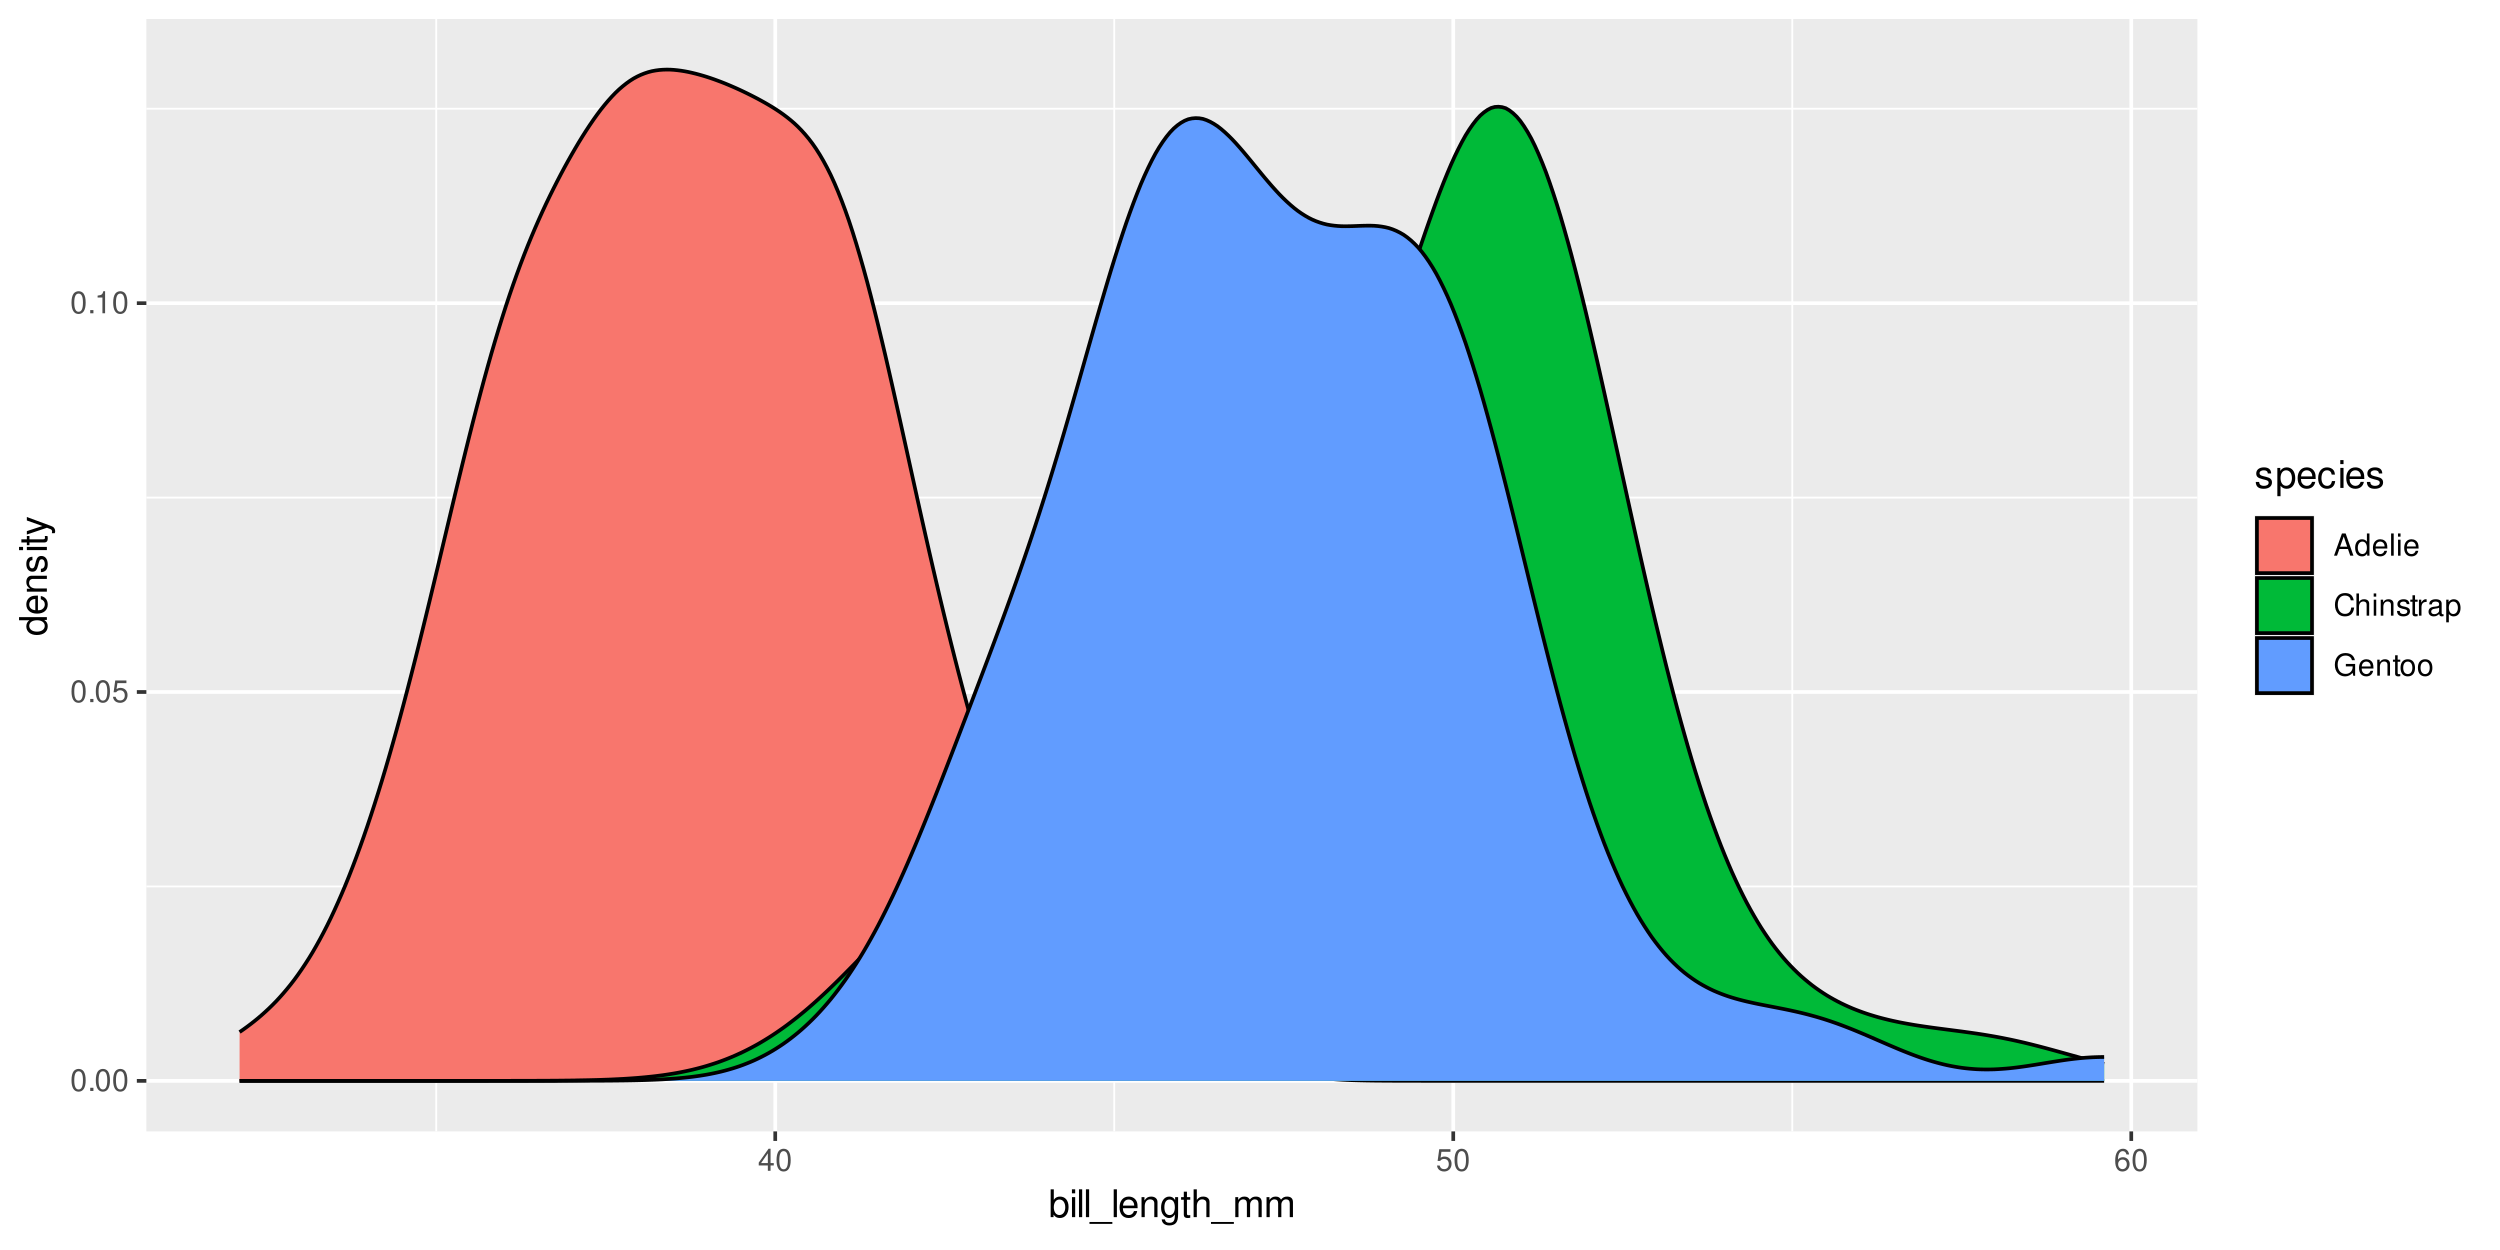 <?xml version="1.0" encoding="UTF-8"?>
<svg xmlns="http://www.w3.org/2000/svg" xmlns:xlink="http://www.w3.org/1999/xlink" width="720" height="360" viewBox="0 0 720 360">
<defs>
<g>
<g id="glyph-0-0">
<path d="M 2.422 -6.359 C 1.844 -6.359 1.312 -6.094 0.984 -5.672 C 0.578 -5.109 0.375 -4.25 0.375 -3.078 C 0.375 -0.938 1.078 0.203 2.422 0.203 C 3.734 0.203 4.453 -0.938 4.453 -3.031 C 4.453 -4.25 4.266 -5.078 3.859 -5.672 C 3.531 -6.109 3.016 -6.359 2.422 -6.359 Z M 2.422 -5.672 C 3.25 -5.672 3.672 -4.828 3.672 -3.094 C 3.672 -1.281 3.266 -0.438 2.406 -0.438 C 1.578 -0.438 1.172 -1.312 1.172 -3.062 C 1.172 -4.828 1.578 -5.672 2.422 -5.672 Z M 2.422 -5.672 "/>
</g>
<g id="glyph-0-1">
<path d="M 1.688 -0.922 L 0.766 -0.922 L 0.766 0 L 1.688 0 Z M 1.688 -0.922 "/>
</g>
<g id="glyph-0-2">
<path d="M 4.188 -6.234 L 0.969 -6.234 L 0.5 -2.844 L 1.219 -2.844 C 1.578 -3.266 1.875 -3.422 2.359 -3.422 C 3.203 -3.422 3.719 -2.844 3.719 -1.922 C 3.719 -1.031 3.203 -0.484 2.359 -0.484 C 1.688 -0.484 1.266 -0.828 1.078 -1.531 L 0.312 -1.531 C 0.406 -1.016 0.5 -0.781 0.688 -0.547 C 1.031 -0.078 1.672 0.203 2.375 0.203 C 3.641 0.203 4.516 -0.719 4.516 -2.031 C 4.516 -3.266 3.688 -4.109 2.5 -4.109 C 2.062 -4.109 1.703 -4 1.344 -3.734 L 1.594 -5.469 L 4.188 -5.469 Z M 4.188 -6.234 "/>
</g>
<g id="glyph-0-3">
<path d="M 2.281 -4.531 L 2.281 0 L 3.047 0 L 3.047 -6.359 L 2.547 -6.359 C 2.266 -5.391 2.094 -5.25 0.891 -5.094 L 0.891 -4.531 Z M 2.281 -4.531 "/>
</g>
<g id="glyph-0-4">
<path d="M 2.875 -1.547 L 2.875 0 L 3.656 0 L 3.656 -1.547 L 4.578 -1.547 L 4.578 -2.234 L 3.656 -2.234 L 3.656 -6.359 L 3.078 -6.359 L 0.25 -2.359 L 0.25 -1.547 Z M 2.875 -2.234 L 0.922 -2.234 L 2.875 -5.047 Z M 2.875 -2.234 "/>
</g>
<g id="glyph-0-5">
<path d="M 4.375 -4.703 C 4.234 -5.75 3.562 -6.359 2.609 -6.359 C 1.922 -6.359 1.312 -6.031 0.938 -5.453 C 0.547 -4.828 0.375 -4.062 0.375 -2.906 C 0.375 -1.828 0.531 -1.156 0.906 -0.594 C 1.234 -0.078 1.781 0.203 2.469 0.203 C 3.656 0.203 4.516 -0.688 4.516 -1.922 C 4.516 -3.094 3.719 -3.922 2.609 -3.922 C 1.984 -3.922 1.5 -3.688 1.172 -3.234 C 1.172 -4.797 1.672 -5.672 2.562 -5.672 C 3.109 -5.672 3.484 -5.328 3.609 -4.703 Z M 2.5 -3.234 C 3.25 -3.234 3.719 -2.703 3.719 -1.859 C 3.719 -1.062 3.188 -0.484 2.484 -0.484 C 1.766 -0.484 1.219 -1.094 1.219 -1.906 C 1.219 -2.688 1.734 -3.234 2.5 -3.234 Z M 2.5 -3.234 "/>
</g>
<g id="glyph-0-6">
<path d="M 4.172 -1.922 L 4.828 0 L 5.75 0 L 3.5 -6.406 L 2.438 -6.406 L 0.156 0 L 1.016 0 L 1.703 -1.922 Z M 3.938 -2.609 L 1.906 -2.609 L 2.953 -5.531 Z M 3.938 -2.609 "/>
</g>
<g id="glyph-0-7">
<path d="M 4.359 -6.406 L 3.625 -6.406 L 3.625 -4.031 C 3.312 -4.5 2.828 -4.734 2.203 -4.734 C 1.016 -4.734 0.234 -3.781 0.234 -2.312 C 0.234 -0.75 0.984 0.203 2.234 0.203 C 2.875 0.203 3.312 -0.031 3.703 -0.609 L 3.703 0 L 4.359 0 Z M 2.328 -4.062 C 3.125 -4.062 3.625 -3.359 3.625 -2.25 C 3.625 -1.188 3.109 -0.484 2.344 -0.484 C 1.531 -0.484 1 -1.203 1 -2.266 C 1 -3.344 1.531 -4.062 2.328 -4.062 Z M 2.328 -4.062 "/>
</g>
<g id="glyph-0-8">
<path d="M 4.516 -2.062 C 4.516 -2.766 4.453 -3.188 4.328 -3.531 C 4.031 -4.281 3.328 -4.734 2.469 -4.734 C 1.172 -4.734 0.359 -3.766 0.359 -2.25 C 0.359 -0.719 1.141 0.203 2.453 0.203 C 3.5 0.203 4.234 -0.391 4.422 -1.406 L 3.672 -1.406 C 3.469 -0.797 3.062 -0.469 2.469 -0.469 C 2 -0.469 1.609 -0.688 1.359 -1.078 C 1.188 -1.344 1.125 -1.594 1.125 -2.062 Z M 1.141 -2.656 C 1.203 -3.516 1.719 -4.062 2.453 -4.062 C 3.203 -4.062 3.719 -3.484 3.719 -2.656 Z M 1.141 -2.656 "/>
</g>
<g id="glyph-0-9">
<path d="M 1.344 -6.406 L 0.594 -6.406 L 0.594 0 L 1.344 0 Z M 1.344 -6.406 "/>
</g>
<g id="glyph-0-10">
<path d="M 1.312 -4.609 L 0.594 -4.609 L 0.594 0 L 1.312 0 Z M 1.312 -6.406 L 0.578 -6.406 L 0.578 -5.484 L 1.312 -5.484 Z M 1.312 -6.406 "/>
</g>
<g id="glyph-0-11">
<path d="M 5.828 -4.422 C 5.562 -5.828 4.766 -6.516 3.359 -6.516 C 2.484 -6.516 1.797 -6.25 1.312 -5.719 C 0.734 -5.078 0.422 -4.172 0.422 -3.125 C 0.422 -2.078 0.75 -1.172 1.344 -0.547 C 1.844 -0.031 2.484 0.203 3.312 0.203 C 4.875 0.203 5.766 -0.641 5.953 -2.344 L 5.109 -2.344 C 5.047 -1.906 4.953 -1.594 4.828 -1.344 C 4.562 -0.812 4.016 -0.516 3.328 -0.516 C 2.047 -0.516 1.234 -1.547 1.234 -3.141 C 1.234 -4.781 2 -5.797 3.25 -5.797 C 3.781 -5.797 4.25 -5.641 4.516 -5.391 C 4.766 -5.172 4.891 -4.906 4.984 -4.422 Z M 5.828 -4.422 "/>
</g>
<g id="glyph-0-12">
<path d="M 0.609 -6.406 L 0.609 0 L 1.344 0 L 1.344 -2.547 C 1.344 -3.484 1.844 -4.094 2.594 -4.094 C 2.844 -4.094 3.062 -4.031 3.25 -3.891 C 3.453 -3.734 3.547 -3.516 3.547 -3.188 L 3.547 0 L 4.281 0 L 4.281 -3.484 C 4.281 -4.25 3.719 -4.734 2.828 -4.734 C 2.172 -4.734 1.781 -4.547 1.344 -3.969 L 1.344 -6.406 Z M 0.609 -6.406 "/>
</g>
<g id="glyph-0-13">
<path d="M 0.609 -4.609 L 0.609 0 L 1.359 0 L 1.359 -2.547 C 1.359 -3.484 1.844 -4.094 2.609 -4.094 C 3.188 -4.094 3.547 -3.75 3.547 -3.188 L 3.547 0 L 4.281 0 L 4.281 -3.484 C 4.281 -4.25 3.719 -4.734 2.828 -4.734 C 2.141 -4.734 1.703 -4.484 1.297 -3.828 L 1.297 -4.609 Z M 0.609 -4.609 "/>
</g>
<g id="glyph-0-14">
<path d="M 3.859 -3.328 C 3.844 -4.234 3.25 -4.734 2.188 -4.734 C 1.109 -4.734 0.406 -4.188 0.406 -3.328 C 0.406 -2.609 0.781 -2.266 1.875 -2 L 2.562 -1.844 C 3.062 -1.719 3.266 -1.531 3.266 -1.203 C 3.266 -0.766 2.844 -0.469 2.203 -0.469 C 1.797 -0.469 1.469 -0.594 1.281 -0.781 C 1.172 -0.922 1.125 -1.047 1.078 -1.375 L 0.297 -1.375 C 0.328 -0.312 0.938 0.203 2.141 0.203 C 3.297 0.203 4.031 -0.375 4.031 -1.266 C 4.031 -1.938 3.656 -2.328 2.734 -2.547 L 2.031 -2.703 C 1.438 -2.844 1.172 -3.047 1.172 -3.375 C 1.172 -3.797 1.562 -4.062 2.156 -4.062 C 2.75 -4.062 3.062 -3.812 3.078 -3.328 Z M 3.859 -3.328 "/>
</g>
<g id="glyph-0-15">
<path d="M 2.234 -4.609 L 1.484 -4.609 L 1.484 -5.875 L 0.75 -5.875 L 0.75 -4.609 L 0.125 -4.609 L 0.125 -4.016 L 0.75 -4.016 L 0.75 -0.531 C 0.75 -0.047 1.062 0.203 1.641 0.203 C 1.828 0.203 1.984 0.188 2.234 0.141 L 2.234 -0.469 C 2.125 -0.453 2.031 -0.438 1.875 -0.438 C 1.562 -0.438 1.484 -0.531 1.484 -0.859 L 1.484 -4.016 L 2.234 -4.016 Z M 2.234 -4.609 "/>
</g>
<g id="glyph-0-16">
<path d="M 0.609 -4.609 L 0.609 0 L 1.344 0 L 1.344 -2.391 C 1.359 -3.5 1.812 -4 2.828 -3.969 L 2.828 -4.719 C 2.703 -4.734 2.625 -4.734 2.547 -4.734 C 2.062 -4.734 1.703 -4.453 1.281 -3.781 L 1.281 -4.609 Z M 0.609 -4.609 "/>
</g>
<g id="glyph-0-17">
<path d="M 4.703 -0.438 C 4.625 -0.406 4.594 -0.406 4.547 -0.406 C 4.297 -0.406 4.156 -0.547 4.156 -0.781 L 4.156 -3.484 C 4.156 -4.297 3.547 -4.734 2.422 -4.734 C 1.734 -4.734 1.203 -4.547 0.891 -4.203 C 0.672 -3.969 0.594 -3.703 0.578 -3.25 L 1.312 -3.25 C 1.375 -3.812 1.703 -4.062 2.391 -4.062 C 3.062 -4.062 3.422 -3.812 3.422 -3.375 L 3.422 -3.188 C 3.406 -2.875 3.25 -2.75 2.656 -2.672 C 1.625 -2.547 1.453 -2.5 1.172 -2.391 C 0.641 -2.156 0.375 -1.766 0.375 -1.156 C 0.375 -0.328 0.953 0.203 1.875 0.203 C 2.469 0.203 2.922 0 3.453 -0.469 C 3.5 0 3.734 0.203 4.203 0.203 C 4.359 0.203 4.453 0.188 4.703 0.125 Z M 3.422 -1.453 C 3.422 -1.203 3.359 -1.062 3.125 -0.859 C 2.828 -0.578 2.469 -0.438 2.047 -0.438 C 1.469 -0.438 1.141 -0.719 1.141 -1.172 C 1.141 -1.656 1.453 -1.906 2.25 -2.016 C 3.031 -2.125 3.172 -2.156 3.422 -2.281 Z M 3.422 -1.453 "/>
</g>
<g id="glyph-0-18">
<path d="M 0.469 1.922 L 1.219 1.922 L 1.219 -0.484 C 1.594 -0.016 2.031 0.203 2.625 0.203 C 3.828 0.203 4.594 -0.75 4.594 -2.219 C 4.594 -3.781 3.844 -4.734 2.625 -4.734 C 2 -4.734 1.5 -4.453 1.156 -3.922 L 1.156 -4.609 L 0.469 -4.609 Z M 2.5 -4.062 C 3.312 -4.062 3.828 -3.344 3.828 -2.25 C 3.828 -1.203 3.297 -0.484 2.5 -0.484 C 1.719 -0.484 1.219 -1.188 1.219 -2.266 C 1.219 -3.359 1.719 -4.062 2.5 -4.062 Z M 2.5 -4.062 "/>
</g>
<g id="glyph-0-19">
<path d="M 6.234 -3.391 L 3.562 -3.391 L 3.562 -2.672 L 5.516 -2.672 L 5.516 -2.484 C 5.516 -1.344 4.672 -0.516 3.5 -0.516 C 2.844 -0.516 2.266 -0.75 1.875 -1.172 C 1.453 -1.625 1.203 -2.391 1.203 -3.188 C 1.203 -4.766 2.109 -5.797 3.453 -5.797 C 4.438 -5.797 5.141 -5.297 5.312 -4.469 L 6.156 -4.469 C 5.922 -5.766 4.938 -6.516 3.469 -6.516 C 2.688 -6.516 2.047 -6.312 1.547 -5.906 C 0.797 -5.281 0.391 -4.297 0.391 -3.141 C 0.391 -1.172 1.594 0.203 3.328 0.203 C 4.203 0.203 4.875 -0.125 5.516 -0.812 L 5.719 0.031 L 6.234 0.031 Z M 6.234 -3.391 "/>
</g>
<g id="glyph-0-20">
<path d="M 2.391 -4.734 C 1.094 -4.734 0.312 -3.812 0.312 -2.266 C 0.312 -0.719 1.094 0.203 2.406 0.203 C 3.703 0.203 4.484 -0.719 4.484 -2.234 C 4.484 -3.828 3.734 -4.734 2.391 -4.734 Z M 2.406 -4.062 C 3.234 -4.062 3.719 -3.391 3.719 -2.25 C 3.719 -1.156 3.203 -0.469 2.406 -0.469 C 1.578 -0.469 1.078 -1.156 1.078 -2.266 C 1.078 -3.391 1.578 -4.062 2.406 -4.062 Z M 2.406 -4.062 "/>
</g>
<g id="glyph-1-0">
<path d="M 0.594 -8.016 L 0.594 0 L 1.422 0 L 1.422 -0.734 C 1.859 -0.062 2.438 0.25 3.25 0.25 C 4.766 0.25 5.75 -0.984 5.75 -2.906 C 5.75 -4.781 4.812 -5.922 3.281 -5.922 C 2.5 -5.922 1.938 -5.625 1.5 -4.984 L 1.5 -8.016 Z M 3.109 -5.078 C 4.141 -5.078 4.797 -4.188 4.797 -2.812 C 4.797 -1.5 4.109 -0.609 3.109 -0.609 C 2.141 -0.609 1.5 -1.484 1.5 -2.844 C 1.5 -4.188 2.141 -5.078 3.109 -5.078 Z M 3.109 -5.078 "/>
</g>
<g id="glyph-1-1">
<path d="M 1.656 -5.766 L 0.734 -5.766 L 0.734 0 L 1.656 0 Z M 1.656 -8.016 L 0.719 -8.016 L 0.719 -6.859 L 1.656 -6.859 Z M 1.656 -8.016 "/>
</g>
<g id="glyph-1-2">
<path d="M 1.672 -8.016 L 0.75 -8.016 L 0.75 0 L 1.672 0 Z M 1.672 -8.016 "/>
</g>
<g id="glyph-1-3">
<path d="M 6.359 1.391 L -0.234 1.391 L -0.234 1.938 L 6.359 1.938 Z M 6.359 1.391 "/>
</g>
<g id="glyph-1-4">
<path d="M 5.641 -2.578 C 5.641 -3.453 5.578 -3.984 5.406 -4.406 C 5.031 -5.359 4.156 -5.922 3.078 -5.922 C 1.469 -5.922 0.438 -4.703 0.438 -2.812 C 0.438 -0.906 1.438 0.25 3.062 0.25 C 4.375 0.25 5.297 -0.5 5.516 -1.75 L 4.594 -1.75 C 4.344 -0.984 3.828 -0.594 3.094 -0.594 C 2.516 -0.594 2.016 -0.859 1.703 -1.344 C 1.484 -1.672 1.406 -2 1.391 -2.578 Z M 1.422 -3.328 C 1.5 -4.391 2.141 -5.078 3.062 -5.078 C 4 -5.078 4.656 -4.359 4.656 -3.328 Z M 1.422 -3.328 "/>
</g>
<g id="glyph-1-5">
<path d="M 0.766 -5.766 L 0.766 0 L 1.688 0 L 1.688 -3.172 C 1.688 -4.359 2.312 -5.125 3.25 -5.125 C 3.984 -5.125 4.438 -4.688 4.438 -4 L 4.438 0 L 5.359 0 L 5.359 -4.359 C 5.359 -5.312 4.641 -5.922 3.531 -5.922 C 2.672 -5.922 2.125 -5.594 1.609 -4.797 L 1.609 -5.766 Z M 0.766 -5.766 "/>
</g>
<g id="glyph-1-6">
<path d="M 4.438 -5.766 L 4.438 -4.922 C 3.984 -5.625 3.469 -5.922 2.75 -5.922 C 1.359 -5.922 0.391 -4.625 0.391 -2.781 C 0.391 -1.812 0.609 -1.109 1.109 -0.531 C 1.547 -0.016 2.094 0.25 2.688 0.25 C 3.375 0.25 3.875 -0.062 4.359 -0.781 L 4.359 -0.484 C 4.359 1.062 3.922 1.625 2.781 1.625 C 2 1.625 1.594 1.312 1.5 0.656 L 0.578 0.656 C 0.656 1.734 1.5 2.391 2.766 2.391 C 3.609 2.391 4.312 2.125 4.688 1.656 C 5.125 1.125 5.297 0.406 5.297 -0.953 L 5.297 -5.766 Z M 2.844 -5.078 C 3.812 -5.078 4.359 -4.266 4.359 -2.812 C 4.359 -1.406 3.797 -0.594 2.844 -0.594 C 1.891 -0.594 1.344 -1.422 1.344 -2.844 C 1.344 -4.25 1.891 -5.078 2.844 -5.078 Z M 2.844 -5.078 "/>
</g>
<g id="glyph-1-7">
<path d="M 2.797 -5.766 L 1.844 -5.766 L 1.844 -7.344 L 0.938 -7.344 L 0.938 -5.766 L 0.156 -5.766 L 0.156 -5.016 L 0.938 -5.016 L 0.938 -0.656 C 0.938 -0.062 1.328 0.25 2.047 0.25 C 2.281 0.25 2.484 0.234 2.797 0.172 L 2.797 -0.594 C 2.656 -0.562 2.547 -0.547 2.359 -0.547 C 1.953 -0.547 1.844 -0.656 1.844 -1.062 L 1.844 -5.016 L 2.797 -5.016 Z M 2.797 -5.766 "/>
</g>
<g id="glyph-1-8">
<path d="M 0.766 -8.016 L 0.766 0 L 1.688 0 L 1.688 -3.172 C 1.688 -4.359 2.297 -5.125 3.25 -5.125 C 3.547 -5.125 3.844 -5.031 4.062 -4.875 C 4.328 -4.672 4.438 -4.406 4.438 -4 L 4.438 0 L 5.344 0 L 5.344 -4.359 C 5.344 -5.328 4.656 -5.922 3.531 -5.922 C 2.719 -5.922 2.219 -5.672 1.688 -4.969 L 1.688 -8.016 Z M 0.766 -8.016 "/>
</g>
<g id="glyph-1-9">
<path d="M 0.766 -5.766 L 0.766 0 L 1.688 0 L 1.688 -3.625 C 1.688 -4.453 2.297 -5.125 3.047 -5.125 C 3.734 -5.125 4.109 -4.703 4.109 -3.969 L 4.109 0 L 5.031 0 L 5.031 -3.625 C 5.031 -4.453 5.641 -5.125 6.391 -5.125 C 7.062 -5.125 7.453 -4.703 7.453 -3.969 L 7.453 0 L 8.375 0 L 8.375 -4.328 C 8.375 -5.359 7.781 -5.922 6.703 -5.922 C 5.938 -5.922 5.484 -5.703 4.938 -5.047 C 4.594 -5.672 4.141 -5.922 3.391 -5.922 C 2.625 -5.922 2.094 -5.641 1.609 -4.953 L 1.609 -5.766 Z M 0.766 -5.766 "/>
</g>
<g id="glyph-1-10">
<path d="M 4.812 -4.156 C 4.812 -5.297 4.062 -5.922 2.734 -5.922 C 1.391 -5.922 0.516 -5.234 0.516 -4.172 C 0.516 -3.266 0.984 -2.844 2.344 -2.516 L 3.203 -2.297 C 3.844 -2.141 4.094 -1.906 4.094 -1.5 C 4.094 -0.953 3.547 -0.594 2.75 -0.594 C 2.25 -0.594 1.844 -0.734 1.609 -0.984 C 1.469 -1.141 1.391 -1.312 1.344 -1.719 L 0.375 -1.719 C 0.422 -0.391 1.172 0.25 2.672 0.25 C 4.125 0.25 5.047 -0.469 5.047 -1.578 C 5.047 -2.438 4.562 -2.906 3.422 -3.172 L 2.547 -3.391 C 1.797 -3.562 1.469 -3.812 1.469 -4.219 C 1.469 -4.75 1.953 -5.078 2.688 -5.078 C 3.438 -5.078 3.828 -4.766 3.844 -4.156 Z M 4.812 -4.156 "/>
</g>
<g id="glyph-1-11">
<path d="M 0.594 2.391 L 1.516 2.391 L 1.516 -0.609 C 2 -0.016 2.547 0.25 3.281 0.25 C 4.781 0.25 5.75 -0.953 5.75 -2.781 C 5.75 -4.719 4.812 -5.922 3.281 -5.922 C 2.5 -5.922 1.875 -5.578 1.438 -4.891 L 1.438 -5.766 L 0.594 -5.766 Z M 3.125 -5.078 C 4.141 -5.078 4.797 -4.188 4.797 -2.812 C 4.797 -1.5 4.125 -0.609 3.125 -0.609 C 2.141 -0.609 1.516 -1.484 1.516 -2.844 C 1.516 -4.188 2.141 -5.078 3.125 -5.078 Z M 3.125 -5.078 "/>
</g>
<g id="glyph-1-12">
<path d="M 5.188 -3.828 C 5.141 -4.391 5.016 -4.75 4.797 -5.078 C 4.406 -5.609 3.703 -5.922 2.906 -5.922 C 1.344 -5.922 0.344 -4.703 0.344 -2.781 C 0.344 -0.922 1.328 0.25 2.891 0.25 C 4.266 0.25 5.141 -0.578 5.25 -1.984 L 4.328 -1.984 C 4.172 -1.062 3.703 -0.594 2.922 -0.594 C 1.906 -0.594 1.297 -1.422 1.297 -2.781 C 1.297 -4.219 1.891 -5.078 2.891 -5.078 C 3.656 -5.078 4.141 -4.625 4.25 -3.828 Z M 5.188 -3.828 "/>
</g>
<g id="glyph-2-0">
<path d="M -8.016 -5.438 L -8.016 -4.531 L -5.031 -4.531 C -5.625 -4.141 -5.922 -3.531 -5.922 -2.766 C -5.922 -1.266 -4.734 -0.281 -2.891 -0.281 C -0.953 -0.281 0.25 -1.234 0.25 -2.797 C 0.25 -3.594 -0.047 -4.141 -0.766 -4.625 L 0 -4.625 L 0 -5.438 Z M -5.078 -2.922 C -5.078 -3.906 -4.203 -4.531 -2.812 -4.531 C -1.484 -4.531 -0.609 -3.891 -0.609 -2.922 C -0.609 -1.906 -1.5 -1.25 -2.844 -1.25 C -4.188 -1.25 -5.078 -1.906 -5.078 -2.922 Z M -5.078 -2.922 "/>
</g>
<g id="glyph-2-1">
<path d="M -2.578 -5.641 C -3.453 -5.641 -3.984 -5.578 -4.406 -5.406 C -5.359 -5.031 -5.922 -4.156 -5.922 -3.078 C -5.922 -1.469 -4.703 -0.438 -2.812 -0.438 C -0.906 -0.438 0.25 -1.438 0.25 -3.062 C 0.25 -4.375 -0.5 -5.297 -1.75 -5.516 L -1.75 -4.594 C -0.984 -4.344 -0.594 -3.828 -0.594 -3.094 C -0.594 -2.516 -0.859 -2.016 -1.344 -1.703 C -1.672 -1.484 -2 -1.406 -2.578 -1.391 Z M -3.328 -1.422 C -4.391 -1.5 -5.078 -2.141 -5.078 -3.062 C -5.078 -4 -4.359 -4.656 -3.328 -4.656 Z M -3.328 -1.422 "/>
</g>
<g id="glyph-2-2">
<path d="M -5.766 -0.766 L 0 -0.766 L 0 -1.688 L -3.172 -1.688 C -4.359 -1.688 -5.125 -2.312 -5.125 -3.25 C -5.125 -3.984 -4.688 -4.438 -4 -4.438 L 0 -4.438 L 0 -5.359 L -4.359 -5.359 C -5.312 -5.359 -5.922 -4.641 -5.922 -3.531 C -5.922 -2.672 -5.594 -2.125 -4.797 -1.609 L -5.766 -1.609 Z M -5.766 -0.766 "/>
</g>
<g id="glyph-2-3">
<path d="M -4.156 -4.812 C -5.297 -4.812 -5.922 -4.062 -5.922 -2.734 C -5.922 -1.391 -5.234 -0.516 -4.172 -0.516 C -3.266 -0.516 -2.844 -0.984 -2.516 -2.344 L -2.297 -3.203 C -2.141 -3.844 -1.906 -4.094 -1.5 -4.094 C -0.953 -4.094 -0.594 -3.547 -0.594 -2.75 C -0.594 -2.25 -0.734 -1.844 -0.984 -1.609 C -1.141 -1.469 -1.312 -1.391 -1.719 -1.344 L -1.719 -0.375 C -0.391 -0.422 0.25 -1.172 0.25 -2.672 C 0.25 -4.125 -0.469 -5.047 -1.578 -5.047 C -2.438 -5.047 -2.906 -4.562 -3.172 -3.422 L -3.391 -2.547 C -3.562 -1.797 -3.812 -1.469 -4.219 -1.469 C -4.75 -1.469 -5.078 -1.953 -5.078 -2.688 C -5.078 -3.438 -4.766 -3.828 -4.156 -3.844 Z M -4.156 -4.812 "/>
</g>
<g id="glyph-2-4">
<path d="M -5.766 -1.656 L -5.766 -0.734 L 0 -0.734 L 0 -1.656 Z M -8.016 -1.656 L -8.016 -0.719 L -6.859 -0.719 L -6.859 -1.656 Z M -8.016 -1.656 "/>
</g>
<g id="glyph-2-5">
<path d="M -5.766 -2.797 L -5.766 -1.844 L -7.344 -1.844 L -7.344 -0.938 L -5.766 -0.938 L -5.766 -0.156 L -5.016 -0.156 L -5.016 -0.938 L -0.656 -0.938 C -0.062 -0.938 0.25 -1.328 0.25 -2.047 C 0.25 -2.281 0.234 -2.484 0.172 -2.797 L -0.594 -2.797 C -0.562 -2.656 -0.547 -2.547 -0.547 -2.359 C -0.547 -1.953 -0.656 -1.844 -1.062 -1.844 L -5.016 -1.844 L -5.016 -2.797 Z M -5.766 -2.797 "/>
</g>
<g id="glyph-2-6">
<path d="M -5.766 -4.266 L -1.281 -2.672 L -5.766 -1.203 L -5.766 -0.219 L 0.016 -2.172 L 0.938 -1.812 C 1.344 -1.656 1.5 -1.469 1.5 -1.078 C 1.5 -0.922 1.469 -0.797 1.438 -0.594 L 2.25 -0.594 C 2.359 -0.781 2.391 -0.969 2.391 -1.203 C 2.391 -1.5 2.297 -1.828 2.125 -2.062 C 1.906 -2.359 1.672 -2.516 1.203 -2.688 L -5.766 -5.266 Z M -5.766 -4.266 "/>
</g>
</g>
<clipPath id="clip-0">
<path clip-rule="nonzero" d="M 42.152 5.48 L 632.844 5.48 L 632.844 325.852 L 42.152 325.852 Z M 42.152 5.48 "/>
</clipPath>
<clipPath id="clip-1">
<path clip-rule="nonzero" d="M 42.152 255 L 632.844 255 L 632.844 256 L 42.152 256 Z M 42.152 255 "/>
</clipPath>
<clipPath id="clip-2">
<path clip-rule="nonzero" d="M 42.152 143 L 632.844 143 L 632.844 144 L 42.152 144 Z M 42.152 143 "/>
</clipPath>
<clipPath id="clip-3">
<path clip-rule="nonzero" d="M 42.152 31 L 632.844 31 L 632.844 32 L 42.152 32 Z M 42.152 31 "/>
</clipPath>
<clipPath id="clip-4">
<path clip-rule="nonzero" d="M 125 5.48 L 126 5.48 L 126 325.852 L 125 325.852 Z M 125 5.48 "/>
</clipPath>
<clipPath id="clip-5">
<path clip-rule="nonzero" d="M 320 5.48 L 322 5.48 L 322 325.852 L 320 325.852 Z M 320 5.48 "/>
</clipPath>
<clipPath id="clip-6">
<path clip-rule="nonzero" d="M 515 5.48 L 517 5.48 L 517 325.852 L 515 325.852 Z M 515 5.48 "/>
</clipPath>
<clipPath id="clip-7">
<path clip-rule="nonzero" d="M 42.152 310 L 632.844 310 L 632.844 312 L 42.152 312 Z M 42.152 310 "/>
</clipPath>
<clipPath id="clip-8">
<path clip-rule="nonzero" d="M 42.152 198 L 632.844 198 L 632.844 200 L 42.152 200 Z M 42.152 198 "/>
</clipPath>
<clipPath id="clip-9">
<path clip-rule="nonzero" d="M 42.152 86 L 632.844 86 L 632.844 88 L 42.152 88 Z M 42.152 86 "/>
</clipPath>
<clipPath id="clip-10">
<path clip-rule="nonzero" d="M 222 5.48 L 224 5.48 L 224 325.852 L 222 325.852 Z M 222 5.48 "/>
</clipPath>
<clipPath id="clip-11">
<path clip-rule="nonzero" d="M 418 5.48 L 420 5.48 L 420 325.852 L 418 325.852 Z M 418 5.48 "/>
</clipPath>
<clipPath id="clip-12">
<path clip-rule="nonzero" d="M 613 5.48 L 615 5.48 L 615 325.852 L 613 325.852 Z M 613 5.48 "/>
</clipPath>
</defs>
<rect x="-72" y="-36" width="864" height="432" fill="rgb(100%, 100%, 100%)" fill-opacity="1"/>
<rect x="-72" y="-36" width="864" height="432" fill="rgb(100%, 100%, 100%)" fill-opacity="1"/>
<path fill="none" stroke-width="1.067" stroke-linecap="round" stroke-linejoin="round" stroke="rgb(100%, 100%, 100%)" stroke-opacity="1" stroke-miterlimit="10" d="M 0 360 L 720 360 L 720 0 L 0 0 Z M 0 360 "/>
<g clip-path="url(#clip-0)">
<path fill-rule="nonzero" fill="rgb(92.157%, 92.157%, 92.157%)" fill-opacity="1" d="M 42.152 325.848 L 632.844 325.848 L 632.844 5.477 L 42.152 5.477 Z M 42.152 325.848 "/>
</g>
<g clip-path="url(#clip-1)">
<path fill="none" stroke-width="0.533" stroke-linecap="butt" stroke-linejoin="round" stroke="rgb(100%, 100%, 100%)" stroke-opacity="1" stroke-miterlimit="10" d="M 42.152 255.293 L 632.844 255.293 "/>
</g>
<g clip-path="url(#clip-2)">
<path fill="none" stroke-width="0.533" stroke-linecap="butt" stroke-linejoin="round" stroke="rgb(100%, 100%, 100%)" stroke-opacity="1" stroke-miterlimit="10" d="M 42.152 143.309 L 632.844 143.309 "/>
</g>
<g clip-path="url(#clip-3)">
<path fill="none" stroke-width="0.533" stroke-linecap="butt" stroke-linejoin="round" stroke="rgb(100%, 100%, 100%)" stroke-opacity="1" stroke-miterlimit="10" d="M 42.152 31.32 L 632.844 31.32 "/>
</g>
<g clip-path="url(#clip-4)">
<path fill="none" stroke-width="0.533" stroke-linecap="butt" stroke-linejoin="round" stroke="rgb(100%, 100%, 100%)" stroke-opacity="1" stroke-miterlimit="10" d="M 125.629 325.848 L 125.629 5.48 "/>
</g>
<g clip-path="url(#clip-5)">
<path fill="none" stroke-width="0.533" stroke-linecap="butt" stroke-linejoin="round" stroke="rgb(100%, 100%, 100%)" stroke-opacity="1" stroke-miterlimit="10" d="M 320.898 325.848 L 320.898 5.48 "/>
</g>
<g clip-path="url(#clip-6)">
<path fill="none" stroke-width="0.533" stroke-linecap="butt" stroke-linejoin="round" stroke="rgb(100%, 100%, 100%)" stroke-opacity="1" stroke-miterlimit="10" d="M 516.168 325.848 L 516.168 5.48 "/>
</g>
<g clip-path="url(#clip-7)">
<path fill="none" stroke-width="1.067" stroke-linecap="butt" stroke-linejoin="round" stroke="rgb(100%, 100%, 100%)" stroke-opacity="1" stroke-miterlimit="10" d="M 42.152 311.285 L 632.844 311.285 "/>
</g>
<g clip-path="url(#clip-8)">
<path fill="none" stroke-width="1.067" stroke-linecap="butt" stroke-linejoin="round" stroke="rgb(100%, 100%, 100%)" stroke-opacity="1" stroke-miterlimit="10" d="M 42.152 199.301 L 632.844 199.301 "/>
</g>
<g clip-path="url(#clip-9)">
<path fill="none" stroke-width="1.067" stroke-linecap="butt" stroke-linejoin="round" stroke="rgb(100%, 100%, 100%)" stroke-opacity="1" stroke-miterlimit="10" d="M 42.152 87.312 L 632.844 87.312 "/>
</g>
<g clip-path="url(#clip-10)">
<path fill="none" stroke-width="1.067" stroke-linecap="butt" stroke-linejoin="round" stroke="rgb(100%, 100%, 100%)" stroke-opacity="1" stroke-miterlimit="10" d="M 223.266 325.848 L 223.266 5.48 "/>
</g>
<g clip-path="url(#clip-11)">
<path fill="none" stroke-width="1.067" stroke-linecap="butt" stroke-linejoin="round" stroke="rgb(100%, 100%, 100%)" stroke-opacity="1" stroke-miterlimit="10" d="M 418.535 325.848 L 418.535 5.48 "/>
</g>
<g clip-path="url(#clip-12)">
<path fill="none" stroke-width="1.067" stroke-linecap="butt" stroke-linejoin="round" stroke="rgb(100%, 100%, 100%)" stroke-opacity="1" stroke-miterlimit="10" d="M 613.805 325.848 L 613.805 5.48 "/>
</g>
<path fill-rule="nonzero" fill="rgb(97.255%, 46.275%, 42.745%)" fill-opacity="1" d="M 69 297.242 L 70.051 296.508 L 71.102 295.75 L 72.152 294.961 L 73.203 294.141 L 74.254 293.289 L 75.305 292.391 L 76.355 291.453 L 77.406 290.477 L 78.457 289.453 L 79.508 288.387 L 80.559 287.25 L 81.609 286.066 L 82.66 284.824 L 83.711 283.527 L 84.762 282.164 L 85.812 280.719 L 86.863 279.211 L 87.914 277.633 L 88.969 275.988 L 90.02 274.262 L 91.07 272.441 L 92.121 270.547 L 93.172 268.574 L 94.223 266.523 L 95.273 264.379 L 96.324 262.137 L 97.375 259.809 L 98.426 257.398 L 99.477 254.906 L 100.527 252.312 L 101.578 249.617 L 102.629 246.84 L 103.68 243.973 L 104.73 241.02 L 105.781 237.969 L 106.832 234.816 L 107.883 231.578 L 108.934 228.258 L 109.984 224.855 L 111.035 221.352 L 112.086 217.754 L 113.137 214.082 L 114.188 210.328 L 115.238 206.504 L 116.289 202.586 L 117.34 198.594 L 118.391 194.539 L 119.441 190.422 L 120.492 186.25 L 121.543 182.012 L 122.594 177.723 L 123.645 173.398 L 124.695 169.039 L 125.746 164.656 L 126.797 160.25 L 128.898 151.422 L 129.949 147.02 L 131 142.629 L 132.051 138.273 L 133.102 133.957 L 134.152 129.688 L 135.203 125.469 L 136.258 121.312 L 137.309 117.25 L 138.359 113.266 L 139.41 109.363 L 140.461 105.551 L 141.512 101.836 L 142.562 98.25 L 143.613 94.762 L 144.664 91.379 L 145.715 88.098 L 146.766 84.926 L 147.816 81.883 L 148.867 78.941 L 149.918 76.094 L 150.969 73.34 L 152.02 70.684 L 153.07 68.133 L 154.121 65.66 L 155.172 63.262 L 156.223 60.93 L 157.273 58.676 L 158.324 56.492 L 159.375 54.367 L 160.426 52.293 L 161.477 50.27 L 162.527 48.301 L 163.578 46.391 L 164.629 44.527 L 165.68 42.707 L 166.73 40.938 L 167.781 39.23 L 168.832 37.578 L 169.883 35.984 L 170.934 34.449 L 171.984 32.977 L 173.035 31.578 L 174.086 30.262 L 175.137 29.016 L 176.188 27.844 L 177.238 26.75 L 178.289 25.75 L 179.34 24.844 L 180.391 24.012 L 181.441 23.262 L 182.492 22.594 L 183.543 22.027 L 184.598 21.535 L 185.648 21.121 L 186.699 20.773 L 187.75 20.496 L 188.801 20.301 L 189.852 20.16 L 190.902 20.078 L 191.953 20.043 L 193.004 20.055 L 194.055 20.121 L 195.105 20.227 L 196.156 20.363 L 197.207 20.535 L 198.258 20.734 L 199.309 20.969 L 200.359 21.223 L 201.41 21.504 L 202.461 21.805 L 203.512 22.125 L 204.562 22.469 L 205.613 22.832 L 206.664 23.215 L 207.715 23.609 L 208.766 24.023 L 209.816 24.457 L 210.867 24.906 L 211.918 25.367 L 212.969 25.844 L 214.02 26.336 L 215.07 26.844 L 216.121 27.367 L 217.172 27.902 L 218.223 28.449 L 219.273 29.02 L 220.324 29.605 L 221.375 30.215 L 222.426 30.848 L 223.477 31.508 L 224.527 32.207 L 225.578 32.949 L 226.629 33.742 L 227.68 34.582 L 228.73 35.484 L 229.781 36.469 L 230.832 37.547 L 231.887 38.715 L 232.938 39.977 L 233.988 41.352 L 235.039 42.871 L 236.09 44.531 L 237.141 46.332 L 238.191 48.277 L 239.242 50.375 L 240.293 52.676 L 241.344 55.152 L 242.395 57.793 L 243.445 60.605 L 244.496 63.586 L 245.547 66.789 L 246.598 70.16 L 247.648 73.691 L 248.699 77.375 L 249.75 81.211 L 250.801 85.23 L 251.852 89.375 L 252.902 93.633 L 253.953 97.996 L 255.004 102.461 L 256.055 107.023 L 257.105 111.652 L 258.156 116.332 L 259.207 121.051 L 260.258 125.801 L 261.309 130.57 L 262.359 135.336 L 263.41 140.094 L 264.461 144.836 L 265.512 149.551 L 266.562 154.219 L 267.613 158.84 L 268.664 163.414 L 269.715 167.934 L 270.766 172.387 L 271.816 176.762 L 272.867 181.07 L 273.918 185.312 L 274.969 189.484 L 276.02 193.57 L 277.07 197.574 L 278.121 201.504 L 279.176 205.359 L 280.227 209.145 L 281.277 212.84 L 282.328 216.449 L 283.379 219.98 L 284.43 223.441 L 285.48 226.824 L 286.531 230.117 L 287.582 233.324 L 288.633 236.449 L 289.684 239.5 L 290.734 242.465 L 291.785 245.332 L 292.836 248.109 L 293.887 250.797 L 294.938 253.402 L 295.988 255.918 L 297.039 258.32 L 298.09 260.621 L 299.141 262.836 L 300.191 264.953 L 301.242 266.977 L 302.293 268.875 L 303.344 270.672 L 304.395 272.371 L 305.445 273.973 L 306.496 275.477 L 307.547 276.855 L 308.598 278.133 L 309.648 279.32 L 310.699 280.41 L 311.75 281.406 L 312.801 282.289 L 313.852 283.086 L 314.902 283.797 L 315.953 284.434 L 317.004 284.992 L 318.055 285.461 L 319.105 285.871 L 320.156 286.219 L 321.207 286.52 L 322.258 286.77 L 323.309 286.969 L 324.359 287.141 L 325.41 287.289 L 326.461 287.418 L 327.516 287.535 L 329.617 287.77 L 330.668 287.898 L 331.719 288.043 L 332.77 288.207 L 333.82 288.406 L 334.871 288.633 L 335.922 288.895 L 336.973 289.195 L 338.023 289.535 L 339.074 289.926 L 340.125 290.355 L 341.176 290.828 L 342.227 291.336 L 343.277 291.891 L 344.328 292.488 L 345.379 293.117 L 346.43 293.773 L 347.48 294.457 L 348.531 295.172 L 349.582 295.902 L 350.633 296.648 L 351.684 297.402 L 352.734 298.16 L 353.785 298.922 L 354.836 299.676 L 355.887 300.422 L 356.938 301.152 L 357.988 301.871 L 359.039 302.566 L 360.09 303.238 L 361.141 303.883 L 362.191 304.504 L 363.242 305.098 L 364.293 305.652 L 365.344 306.176 L 366.395 306.668 L 367.445 307.133 L 368.496 307.562 L 369.547 307.953 L 370.598 308.316 L 371.648 308.652 L 372.699 308.957 L 373.75 309.238 L 374.805 309.484 L 375.855 309.711 L 376.906 309.914 L 377.957 310.094 L 379.008 310.258 L 380.059 310.398 L 381.109 310.523 L 382.16 310.633 L 383.211 310.73 L 384.262 310.812 L 385.312 310.887 L 386.363 310.949 L 387.414 311.004 L 388.465 311.051 L 389.516 311.09 L 390.566 311.121 L 391.617 311.148 L 393.719 311.195 L 395.82 311.227 L 396.871 311.234 L 397.922 311.246 L 400.023 311.262 L 404.227 311.277 L 405.277 311.277 L 406.328 311.281 L 408.43 311.281 L 409.48 311.285 L 605.992 311.285 L 69 311.285 Z M 69 297.242 "/>
<path fill="none" stroke-width="1.067" stroke-linecap="butt" stroke-linejoin="round" stroke="rgb(0%, 0%, 0%)" stroke-opacity="1" stroke-miterlimit="10" d="M 69 297.242 L 70.051 296.508 L 71.102 295.75 L 72.152 294.961 L 73.203 294.141 L 74.254 293.289 L 75.305 292.391 L 76.355 291.453 L 77.406 290.477 L 78.457 289.453 L 79.508 288.387 L 80.559 287.25 L 81.609 286.066 L 82.66 284.824 L 83.711 283.527 L 84.762 282.164 L 85.812 280.719 L 86.863 279.211 L 87.914 277.633 L 88.969 275.988 L 90.02 274.262 L 91.07 272.441 L 92.121 270.547 L 93.172 268.574 L 94.223 266.523 L 95.273 264.379 L 96.324 262.137 L 97.375 259.809 L 98.426 257.398 L 99.477 254.906 L 100.527 252.312 L 101.578 249.617 L 102.629 246.84 L 103.68 243.973 L 104.73 241.02 L 105.781 237.969 L 106.832 234.816 L 107.883 231.578 L 108.934 228.258 L 109.984 224.855 L 111.035 221.352 L 112.086 217.754 L 113.137 214.082 L 114.188 210.328 L 115.238 206.504 L 116.289 202.586 L 117.34 198.594 L 118.391 194.539 L 119.441 190.422 L 120.492 186.25 L 121.543 182.012 L 122.594 177.723 L 123.645 173.398 L 124.695 169.039 L 125.746 164.656 L 126.797 160.25 L 128.898 151.422 L 129.949 147.02 L 131 142.629 L 132.051 138.273 L 133.102 133.957 L 134.152 129.688 L 135.203 125.469 L 136.258 121.312 L 137.309 117.25 L 138.359 113.266 L 139.41 109.363 L 140.461 105.551 L 141.512 101.836 L 142.562 98.25 L 143.613 94.762 L 144.664 91.379 L 145.715 88.098 L 146.766 84.926 L 147.816 81.883 L 148.867 78.941 L 149.918 76.094 L 150.969 73.34 L 152.02 70.684 L 153.07 68.133 L 154.121 65.66 L 155.172 63.262 L 156.223 60.93 L 157.273 58.676 L 158.324 56.492 L 159.375 54.367 L 160.426 52.293 L 161.477 50.27 L 162.527 48.301 L 163.578 46.391 L 164.629 44.527 L 165.68 42.707 L 166.73 40.938 L 167.781 39.23 L 168.832 37.578 L 169.883 35.984 L 170.934 34.449 L 171.984 32.977 L 173.035 31.578 L 174.086 30.262 L 175.137 29.016 L 176.188 27.844 L 177.238 26.75 L 178.289 25.75 L 179.34 24.844 L 180.391 24.012 L 181.441 23.262 L 182.492 22.594 L 183.543 22.027 L 184.598 21.535 L 185.648 21.121 L 186.699 20.773 L 187.75 20.496 L 188.801 20.301 L 189.852 20.16 L 190.902 20.078 L 191.953 20.043 L 193.004 20.055 L 194.055 20.121 L 195.105 20.227 L 196.156 20.363 L 197.207 20.535 L 198.258 20.734 L 199.309 20.969 L 200.359 21.223 L 201.41 21.504 L 202.461 21.805 L 203.512 22.125 L 204.562 22.469 L 205.613 22.832 L 206.664 23.215 L 207.715 23.609 L 208.766 24.023 L 209.816 24.457 L 210.867 24.906 L 211.918 25.367 L 212.969 25.844 L 214.02 26.336 L 215.07 26.844 L 216.121 27.367 L 217.172 27.902 L 218.223 28.449 L 219.273 29.02 L 220.324 29.605 L 221.375 30.215 L 222.426 30.848 L 223.477 31.508 L 224.527 32.207 L 225.578 32.949 L 226.629 33.742 L 227.68 34.582 L 228.73 35.484 L 229.781 36.469 L 230.832 37.547 L 231.887 38.715 L 232.938 39.977 L 233.988 41.352 L 235.039 42.871 L 236.09 44.531 L 237.141 46.332 L 238.191 48.277 L 239.242 50.375 L 240.293 52.676 L 241.344 55.152 L 242.395 57.793 L 243.445 60.605 L 244.496 63.586 L 245.547 66.789 L 246.598 70.16 L 247.648 73.691 L 248.699 77.375 L 249.75 81.211 L 250.801 85.23 L 251.852 89.375 L 252.902 93.633 L 253.953 97.996 L 255.004 102.461 L 256.055 107.023 L 257.105 111.652 L 258.156 116.332 L 259.207 121.051 L 260.258 125.801 L 261.309 130.57 L 262.359 135.336 L 263.41 140.094 L 264.461 144.836 L 265.512 149.551 L 266.562 154.219 L 267.613 158.84 L 268.664 163.414 L 269.715 167.934 L 270.766 172.387 L 271.816 176.762 L 272.867 181.07 L 273.918 185.312 L 274.969 189.484 L 276.02 193.57 L 277.07 197.574 L 278.121 201.504 L 279.176 205.359 L 280.227 209.145 L 281.277 212.84 L 282.328 216.449 L 283.379 219.98 L 284.43 223.441 L 285.48 226.824 L 286.531 230.117 L 287.582 233.324 L 288.633 236.449 L 289.684 239.5 L 290.734 242.465 L 291.785 245.332 L 292.836 248.109 L 293.887 250.797 L 294.938 253.402 L 295.988 255.918 L 297.039 258.32 L 298.09 260.621 L 299.141 262.836 L 300.191 264.953 L 301.242 266.977 L 302.293 268.875 L 303.344 270.672 L 304.395 272.371 L 305.445 273.973 L 306.496 275.477 L 307.547 276.855 L 308.598 278.133 L 309.648 279.32 L 310.699 280.41 L 311.75 281.406 L 312.801 282.289 L 313.852 283.086 L 314.902 283.797 L 315.953 284.434 L 317.004 284.992 L 318.055 285.461 L 319.105 285.871 L 320.156 286.219 L 321.207 286.52 L 322.258 286.77 L 323.309 286.969 L 324.359 287.141 L 325.41 287.289 L 326.461 287.418 L 327.516 287.535 L 329.617 287.77 L 330.668 287.898 L 331.719 288.043 L 332.77 288.207 L 333.82 288.406 L 334.871 288.633 L 335.922 288.895 L 336.973 289.195 L 338.023 289.535 L 339.074 289.926 L 340.125 290.355 L 341.176 290.828 L 342.227 291.336 L 343.277 291.891 L 344.328 292.488 L 345.379 293.117 L 346.43 293.773 L 347.48 294.457 L 348.531 295.172 L 349.582 295.902 L 350.633 296.648 L 351.684 297.402 L 352.734 298.16 L 353.785 298.922 L 354.836 299.676 L 355.887 300.422 L 356.938 301.152 L 357.988 301.871 L 359.039 302.566 L 360.09 303.238 L 361.141 303.883 L 362.191 304.504 L 363.242 305.098 L 364.293 305.652 L 365.344 306.176 L 366.395 306.668 L 367.445 307.133 L 368.496 307.562 L 369.547 307.953 L 370.598 308.316 L 371.648 308.652 L 372.699 308.957 L 373.75 309.238 L 374.805 309.484 L 375.855 309.711 L 376.906 309.914 L 377.957 310.094 L 379.008 310.258 L 380.059 310.398 L 381.109 310.523 L 382.16 310.633 L 383.211 310.73 L 384.262 310.812 L 385.312 310.887 L 386.363 310.949 L 387.414 311.004 L 388.465 311.051 L 389.516 311.09 L 390.566 311.121 L 391.617 311.148 L 393.719 311.195 L 395.82 311.227 L 396.871 311.234 L 397.922 311.246 L 400.023 311.262 L 404.227 311.277 L 405.277 311.277 L 406.328 311.281 L 408.43 311.281 L 409.48 311.285 L 605.992 311.285 "/>
<path fill-rule="nonzero" fill="rgb(0%, 72.941%, 21.961%)" fill-opacity="1" d="M 69 311.285 L 140.461 311.285 L 141.512 311.281 L 144.664 311.281 L 145.715 311.277 L 146.766 311.277 L 147.816 311.273 L 148.867 311.273 L 149.918 311.27 L 150.969 311.27 L 156.223 311.25 L 157.273 311.242 L 158.324 311.238 L 160.426 311.223 L 164.629 311.176 L 166.73 311.145 L 168.832 311.105 L 169.883 311.082 L 171.984 311.027 L 173.035 310.996 L 174.086 310.957 L 175.137 310.922 L 176.188 310.879 L 178.289 310.777 L 179.34 310.723 L 180.391 310.66 L 181.441 310.59 L 182.492 310.516 L 183.543 310.438 L 184.598 310.348 L 185.648 310.254 L 186.699 310.148 L 187.75 310.039 L 188.801 309.918 L 189.852 309.785 L 190.902 309.648 L 191.953 309.496 L 193.004 309.332 L 194.055 309.16 L 195.105 308.977 L 196.156 308.777 L 197.207 308.562 L 198.258 308.34 L 199.309 308.102 L 200.359 307.844 L 201.41 307.574 L 202.461 307.289 L 203.512 306.984 L 204.562 306.66 L 205.613 306.324 L 206.664 305.973 L 207.715 305.594 L 208.766 305.199 L 209.816 304.785 L 210.867 304.355 L 211.918 303.898 L 212.969 303.422 L 214.02 302.93 L 215.07 302.41 L 216.121 301.871 L 217.172 301.309 L 218.223 300.73 L 219.273 300.121 L 220.324 299.488 L 221.375 298.84 L 222.426 298.168 L 223.477 297.469 L 224.527 296.746 L 225.578 296.008 L 226.629 295.242 L 227.68 294.449 L 228.73 293.641 L 229.781 292.812 L 230.832 291.957 L 231.887 291.082 L 232.938 290.188 L 233.988 289.273 L 235.039 288.336 L 236.09 287.383 L 237.141 286.418 L 238.191 285.43 L 239.242 284.426 L 240.293 283.41 L 241.344 282.383 L 242.395 281.336 L 243.445 280.285 L 244.496 279.223 L 245.547 278.152 L 247.648 275.996 L 248.699 274.914 L 250.801 272.742 L 251.852 271.66 L 252.902 270.582 L 253.953 269.508 L 255.004 268.441 L 256.055 267.383 L 257.105 266.336 L 258.156 265.301 L 259.207 264.277 L 260.258 263.27 L 261.309 262.273 L 262.359 261.297 L 263.41 260.332 L 264.461 259.383 L 265.512 258.457 L 266.562 257.543 L 267.613 256.641 L 268.664 255.758 L 269.715 254.891 L 270.766 254.031 L 271.816 253.184 L 272.867 252.344 L 273.918 251.512 L 276.02 249.855 L 277.07 249.02 L 278.121 248.18 L 279.176 247.332 L 280.227 246.465 L 281.277 245.578 L 282.328 244.664 L 283.379 243.73 L 284.43 242.75 L 285.48 241.734 L 286.531 240.676 L 287.582 239.57 L 288.633 238.395 L 289.684 237.164 L 290.734 235.875 L 291.785 234.512 L 292.836 233.059 L 293.887 231.535 L 294.938 229.941 L 295.988 228.238 L 297.039 226.441 L 298.09 224.566 L 299.141 222.602 L 300.191 220.508 L 301.242 218.328 L 302.293 216.062 L 303.344 213.688 L 304.395 211.199 L 305.445 208.625 L 306.496 205.973 L 307.547 203.199 L 308.598 200.344 L 309.648 197.418 L 310.699 194.418 L 311.75 191.324 L 312.801 188.176 L 313.852 184.977 L 314.902 181.719 L 315.953 178.418 L 317.004 175.09 L 318.055 171.742 L 320.156 165.016 L 321.207 161.66 L 322.258 158.316 L 323.309 155.02 L 324.359 151.762 L 325.41 148.547 L 326.461 145.398 L 327.516 142.344 L 328.566 139.359 L 329.617 136.461 L 330.668 133.695 L 331.719 131.043 L 332.77 128.5 L 333.82 126.082 L 334.871 123.844 L 335.922 121.738 L 336.973 119.762 L 338.023 117.965 L 339.074 116.348 L 340.125 114.879 L 341.176 113.555 L 342.227 112.449 L 343.277 111.508 L 344.328 110.711 L 345.379 110.074 L 346.43 109.656 L 347.48 109.371 L 348.531 109.227 L 349.582 109.254 L 350.633 109.441 L 351.684 109.746 L 352.734 110.168 L 353.785 110.746 L 354.836 111.426 L 355.887 112.191 L 356.938 113.051 L 357.988 114.004 L 359.039 115.016 L 360.09 116.074 L 361.141 117.18 L 362.191 118.316 L 363.242 119.465 L 364.293 120.621 L 365.344 121.762 L 366.395 122.879 L 367.445 123.961 L 368.496 125.004 L 369.547 125.965 L 370.598 126.863 L 371.648 127.691 L 372.699 128.414 L 373.75 129.02 L 374.805 129.523 L 375.855 129.926 L 376.906 130.156 L 377.957 130.258 L 379.008 130.238 L 380.059 130.07 L 381.109 129.707 L 382.16 129.211 L 383.211 128.574 L 384.262 127.75 L 385.312 126.75 L 386.363 125.609 L 387.414 124.332 L 388.465 122.836 L 389.516 121.199 L 390.566 119.434 L 391.617 117.516 L 392.668 115.422 L 393.719 113.211 L 394.77 110.887 L 395.82 108.418 L 396.871 105.828 L 397.922 103.152 L 398.973 100.391 L 400.023 97.516 L 401.074 94.574 L 402.125 91.582 L 403.176 88.535 L 404.227 85.438 L 405.277 82.324 L 406.328 79.195 L 407.379 76.059 L 408.43 72.941 L 409.48 69.844 L 410.531 66.773 L 411.582 63.766 L 412.633 60.82 L 413.684 57.938 L 414.734 55.141 L 415.785 52.461 L 416.836 49.883 L 417.887 47.406 L 418.938 45.082 L 419.988 42.914 L 421.039 40.875 L 422.094 38.973 L 423.145 37.305 L 424.195 35.793 L 425.246 34.445 L 426.297 33.293 L 427.348 32.383 L 428.398 31.648 L 429.449 31.094 L 430.5 30.801 L 431.551 30.73 L 432.602 30.852 L 433.652 31.164 L 434.703 31.781 L 435.754 32.594 L 436.805 33.598 L 437.855 34.832 L 438.906 36.332 L 439.957 38.02 L 441.008 39.891 L 442.059 42.016 L 443.109 44.352 L 444.16 46.863 L 445.211 49.543 L 446.262 52.48 L 447.312 55.574 L 448.363 58.816 L 449.414 62.234 L 450.465 65.84 L 451.516 69.574 L 452.566 73.43 L 453.617 77.445 L 454.668 81.582 L 455.719 85.812 L 456.77 90.137 L 457.82 94.586 L 458.871 99.102 L 459.922 103.676 L 460.973 108.32 L 462.023 113.023 L 463.074 117.762 L 464.125 122.523 L 465.176 127.316 L 466.227 132.117 L 467.277 136.922 L 468.328 141.723 L 469.379 146.5 L 470.434 151.258 L 471.484 155.988 L 472.535 160.68 L 473.586 165.312 L 474.637 169.898 L 475.688 174.438 L 476.738 178.891 L 477.789 183.273 L 478.84 187.59 L 479.891 191.836 L 480.941 195.965 L 481.992 200.02 L 483.043 203.992 L 484.094 207.859 L 485.145 211.613 L 486.195 215.281 L 487.246 218.863 L 488.297 222.312 L 489.348 225.66 L 490.398 228.914 L 491.449 232.074 L 492.5 235.094 L 493.551 238.023 L 494.602 240.863 L 495.652 243.59 L 496.703 246.199 L 497.754 248.723 L 498.805 251.156 L 499.855 253.469 L 500.906 255.688 L 501.957 257.824 L 503.008 259.875 L 504.059 261.812 L 505.109 263.672 L 506.16 265.461 L 507.211 267.156 L 508.262 268.766 L 509.312 270.309 L 510.363 271.785 L 511.414 273.172 L 512.465 274.492 L 513.516 275.758 L 514.566 276.961 L 515.617 278.09 L 516.668 279.164 L 517.723 280.195 L 518.773 281.164 L 519.824 282.078 L 520.875 282.949 L 521.926 283.781 L 522.977 284.559 L 524.027 285.297 L 525.078 286 L 526.129 286.668 L 527.18 287.289 L 528.23 287.883 L 529.281 288.445 L 530.332 288.977 L 531.383 289.477 L 532.434 289.953 L 533.484 290.406 L 534.535 290.828 L 535.586 291.227 L 536.637 291.609 L 537.688 291.969 L 538.738 292.305 L 539.789 292.625 L 540.84 292.93 L 541.891 293.219 L 542.941 293.484 L 543.992 293.742 L 545.043 293.984 L 546.094 294.211 L 547.145 294.43 L 548.195 294.633 L 549.246 294.828 L 550.297 295.012 L 551.348 295.191 L 552.398 295.359 L 553.449 295.52 L 554.5 295.676 L 556.602 295.973 L 557.652 296.113 L 563.957 296.934 L 565.012 297.07 L 567.113 297.359 L 568.164 297.508 L 569.215 297.66 L 570.266 297.82 L 571.316 297.984 L 572.367 298.156 L 573.418 298.336 L 574.469 298.52 L 575.52 298.711 L 576.57 298.91 L 578.672 299.332 L 579.723 299.555 L 580.773 299.785 L 581.824 300.023 L 582.875 300.266 L 583.926 300.52 L 584.977 300.777 L 587.078 301.309 L 589.18 301.863 L 591.281 302.434 L 592.332 302.723 L 598.637 304.48 L 599.688 304.77 L 601.789 305.34 L 602.84 305.617 L 603.891 305.891 L 604.941 306.16 L 605.992 306.422 L 605.992 311.285 Z M 69 311.285 "/>
<path fill="none" stroke-width="1.067" stroke-linecap="butt" stroke-linejoin="round" stroke="rgb(0%, 0%, 0%)" stroke-opacity="1" stroke-miterlimit="10" d="M 69 311.285 L 140.461 311.285 L 141.512 311.281 L 144.664 311.281 L 145.715 311.277 L 146.766 311.277 L 147.816 311.273 L 148.867 311.273 L 149.918 311.27 L 150.969 311.27 L 156.223 311.25 L 157.273 311.242 L 158.324 311.238 L 160.426 311.223 L 164.629 311.176 L 166.73 311.145 L 168.832 311.105 L 169.883 311.082 L 171.984 311.027 L 173.035 310.996 L 174.086 310.957 L 175.137 310.922 L 176.188 310.879 L 178.289 310.777 L 179.34 310.723 L 180.391 310.66 L 181.441 310.59 L 182.492 310.516 L 183.543 310.438 L 184.598 310.348 L 185.648 310.254 L 186.699 310.148 L 187.75 310.039 L 188.801 309.918 L 189.852 309.785 L 190.902 309.648 L 191.953 309.496 L 193.004 309.332 L 194.055 309.16 L 195.105 308.977 L 196.156 308.777 L 197.207 308.562 L 198.258 308.34 L 199.309 308.102 L 200.359 307.844 L 201.41 307.574 L 202.461 307.289 L 203.512 306.984 L 204.562 306.66 L 205.613 306.324 L 206.664 305.973 L 207.715 305.594 L 208.766 305.199 L 209.816 304.785 L 210.867 304.355 L 211.918 303.898 L 212.969 303.422 L 214.02 302.93 L 215.07 302.41 L 216.121 301.871 L 217.172 301.309 L 218.223 300.73 L 219.273 300.121 L 220.324 299.488 L 221.375 298.84 L 222.426 298.168 L 223.477 297.469 L 224.527 296.746 L 225.578 296.008 L 226.629 295.242 L 227.68 294.449 L 228.73 293.641 L 229.781 292.812 L 230.832 291.957 L 231.887 291.082 L 232.938 290.188 L 233.988 289.273 L 235.039 288.336 L 236.09 287.383 L 237.141 286.418 L 238.191 285.43 L 239.242 284.426 L 240.293 283.41 L 241.344 282.383 L 242.395 281.336 L 243.445 280.285 L 244.496 279.223 L 245.547 278.152 L 247.648 275.996 L 248.699 274.914 L 250.801 272.742 L 251.852 271.66 L 252.902 270.582 L 253.953 269.508 L 255.004 268.441 L 256.055 267.383 L 257.105 266.336 L 258.156 265.301 L 259.207 264.277 L 260.258 263.27 L 261.309 262.273 L 262.359 261.297 L 263.41 260.332 L 264.461 259.383 L 265.512 258.457 L 266.562 257.543 L 267.613 256.641 L 268.664 255.758 L 269.715 254.891 L 270.766 254.031 L 271.816 253.184 L 272.867 252.344 L 273.918 251.512 L 276.02 249.855 L 277.07 249.02 L 278.121 248.18 L 279.176 247.332 L 280.227 246.465 L 281.277 245.578 L 282.328 244.664 L 283.379 243.73 L 284.43 242.75 L 285.48 241.734 L 286.531 240.676 L 287.582 239.57 L 288.633 238.395 L 289.684 237.164 L 290.734 235.875 L 291.785 234.512 L 292.836 233.059 L 293.887 231.535 L 294.938 229.941 L 295.988 228.238 L 297.039 226.441 L 298.09 224.566 L 299.141 222.602 L 300.191 220.508 L 301.242 218.328 L 302.293 216.062 L 303.344 213.688 L 304.395 211.199 L 305.445 208.625 L 306.496 205.973 L 307.547 203.199 L 308.598 200.344 L 309.648 197.418 L 310.699 194.418 L 311.75 191.324 L 312.801 188.176 L 313.852 184.977 L 314.902 181.719 L 315.953 178.418 L 317.004 175.09 L 318.055 171.742 L 320.156 165.016 L 321.207 161.66 L 322.258 158.316 L 323.309 155.02 L 324.359 151.762 L 325.41 148.547 L 326.461 145.398 L 327.516 142.344 L 328.566 139.359 L 329.617 136.461 L 330.668 133.695 L 331.719 131.043 L 332.77 128.5 L 333.82 126.082 L 334.871 123.844 L 335.922 121.738 L 336.973 119.762 L 338.023 117.965 L 339.074 116.348 L 340.125 114.879 L 341.176 113.555 L 342.227 112.449 L 343.277 111.508 L 344.328 110.711 L 345.379 110.074 L 346.43 109.656 L 347.48 109.371 L 348.531 109.227 L 349.582 109.254 L 350.633 109.441 L 351.684 109.746 L 352.734 110.168 L 353.785 110.746 L 354.836 111.426 L 355.887 112.191 L 356.938 113.051 L 357.988 114.004 L 359.039 115.016 L 360.09 116.074 L 361.141 117.18 L 362.191 118.316 L 363.242 119.465 L 364.293 120.621 L 365.344 121.762 L 366.395 122.879 L 367.445 123.961 L 368.496 125.004 L 369.547 125.965 L 370.598 126.863 L 371.648 127.691 L 372.699 128.414 L 373.75 129.02 L 374.805 129.523 L 375.855 129.926 L 376.906 130.156 L 377.957 130.258 L 379.008 130.238 L 380.059 130.07 L 381.109 129.707 L 382.16 129.211 L 383.211 128.574 L 384.262 127.75 L 385.312 126.75 L 386.363 125.609 L 387.414 124.332 L 388.465 122.836 L 389.516 121.199 L 390.566 119.434 L 391.617 117.516 L 392.668 115.422 L 393.719 113.211 L 394.77 110.887 L 395.82 108.418 L 396.871 105.828 L 397.922 103.152 L 398.973 100.391 L 400.023 97.516 L 401.074 94.574 L 402.125 91.582 L 403.176 88.535 L 404.227 85.438 L 405.277 82.324 L 406.328 79.195 L 407.379 76.059 L 408.43 72.941 L 409.48 69.844 L 410.531 66.773 L 411.582 63.766 L 412.633 60.82 L 413.684 57.938 L 414.734 55.141 L 415.785 52.461 L 416.836 49.883 L 417.887 47.406 L 418.938 45.082 L 419.988 42.914 L 421.039 40.875 L 422.094 38.973 L 423.145 37.305 L 424.195 35.793 L 425.246 34.445 L 426.297 33.293 L 427.348 32.383 L 428.398 31.648 L 429.449 31.094 L 430.5 30.801 L 431.551 30.73 L 432.602 30.852 L 433.652 31.164 L 434.703 31.781 L 435.754 32.594 L 436.805 33.598 L 437.855 34.832 L 438.906 36.332 L 439.957 38.02 L 441.008 39.891 L 442.059 42.016 L 443.109 44.352 L 444.16 46.863 L 445.211 49.543 L 446.262 52.48 L 447.312 55.574 L 448.363 58.816 L 449.414 62.234 L 450.465 65.84 L 451.516 69.574 L 452.566 73.43 L 453.617 77.445 L 454.668 81.582 L 455.719 85.812 L 456.77 90.137 L 457.82 94.586 L 458.871 99.102 L 459.922 103.676 L 460.973 108.32 L 462.023 113.023 L 463.074 117.762 L 464.125 122.523 L 465.176 127.316 L 466.227 132.117 L 467.277 136.922 L 468.328 141.723 L 469.379 146.5 L 470.434 151.258 L 471.484 155.988 L 472.535 160.68 L 473.586 165.312 L 474.637 169.898 L 475.688 174.438 L 476.738 178.891 L 477.789 183.273 L 478.84 187.59 L 479.891 191.836 L 480.941 195.965 L 481.992 200.02 L 483.043 203.992 L 484.094 207.859 L 485.145 211.613 L 486.195 215.281 L 487.246 218.863 L 488.297 222.312 L 489.348 225.66 L 490.398 228.914 L 491.449 232.074 L 492.5 235.094 L 493.551 238.023 L 494.602 240.863 L 495.652 243.59 L 496.703 246.199 L 497.754 248.723 L 498.805 251.156 L 499.855 253.469 L 500.906 255.688 L 501.957 257.824 L 503.008 259.875 L 504.059 261.812 L 505.109 263.672 L 506.16 265.461 L 507.211 267.156 L 508.262 268.766 L 509.312 270.309 L 510.363 271.785 L 511.414 273.172 L 512.465 274.492 L 513.516 275.758 L 514.566 276.961 L 515.617 278.09 L 516.668 279.164 L 517.723 280.195 L 518.773 281.164 L 519.824 282.078 L 520.875 282.949 L 521.926 283.781 L 522.977 284.559 L 524.027 285.297 L 525.078 286 L 526.129 286.668 L 527.18 287.289 L 528.23 287.883 L 529.281 288.445 L 530.332 288.977 L 531.383 289.477 L 532.434 289.953 L 533.484 290.406 L 534.535 290.828 L 535.586 291.227 L 536.637 291.609 L 537.688 291.969 L 538.738 292.305 L 539.789 292.625 L 540.84 292.93 L 541.891 293.219 L 542.941 293.484 L 543.992 293.742 L 545.043 293.984 L 546.094 294.211 L 547.145 294.43 L 548.195 294.633 L 549.246 294.828 L 550.297 295.012 L 551.348 295.191 L 552.398 295.359 L 553.449 295.52 L 554.5 295.676 L 556.602 295.973 L 557.652 296.113 L 563.957 296.934 L 565.012 297.07 L 567.113 297.359 L 568.164 297.508 L 569.215 297.66 L 570.266 297.82 L 571.316 297.984 L 572.367 298.156 L 573.418 298.336 L 574.469 298.52 L 575.52 298.711 L 576.57 298.91 L 578.672 299.332 L 579.723 299.555 L 580.773 299.785 L 581.824 300.023 L 582.875 300.266 L 583.926 300.52 L 584.977 300.777 L 587.078 301.309 L 589.18 301.863 L 591.281 302.434 L 592.332 302.723 L 598.637 304.48 L 599.688 304.77 L 601.789 305.34 L 602.84 305.617 L 603.891 305.891 L 604.941 306.16 L 605.992 306.422 "/>
<path fill-rule="nonzero" fill="rgb(38.039%, 61.176%, 100%)" fill-opacity="1" d="M 69 311.285 L 160.426 311.285 L 161.477 311.281 L 163.578 311.281 L 164.629 311.277 L 165.68 311.277 L 166.73 311.273 L 167.781 311.273 L 173.035 311.254 L 176.188 311.23 L 179.34 311.195 L 180.391 311.18 L 182.492 311.141 L 183.543 311.117 L 184.598 311.09 L 185.648 311.062 L 186.699 311.027 L 187.75 310.988 L 188.801 310.945 L 189.852 310.898 L 190.902 310.844 L 191.953 310.781 L 193.004 310.715 L 194.055 310.641 L 195.105 310.559 L 196.156 310.461 L 197.207 310.359 L 198.258 310.246 L 199.309 310.125 L 200.359 309.984 L 201.41 309.836 L 202.461 309.672 L 203.512 309.496 L 204.562 309.297 L 205.613 309.086 L 206.664 308.859 L 207.715 308.613 L 208.766 308.344 L 209.816 308.055 L 210.867 307.746 L 211.918 307.418 L 212.969 307.066 L 214.02 306.684 L 215.07 306.277 L 216.121 305.852 L 217.172 305.395 L 218.223 304.906 L 219.273 304.391 L 220.324 303.848 L 221.375 303.273 L 222.426 302.664 L 223.477 302.02 L 224.527 301.348 L 225.578 300.641 L 226.629 299.895 L 227.68 299.109 L 228.73 298.289 L 229.781 297.434 L 230.832 296.539 L 231.887 295.594 L 232.938 294.609 L 233.988 293.59 L 235.039 292.523 L 236.09 291.402 L 237.141 290.238 L 238.191 289.031 L 239.242 287.781 L 240.293 286.465 L 241.344 285.102 L 242.395 283.691 L 243.445 282.23 L 244.496 280.711 L 245.547 279.129 L 246.598 277.5 L 247.648 275.816 L 248.699 274.074 L 249.75 272.266 L 250.801 270.406 L 251.852 268.492 L 252.902 266.527 L 253.953 264.488 L 255.004 262.398 L 256.055 260.262 L 257.105 258.078 L 258.156 255.824 L 259.207 253.527 L 260.258 251.188 L 261.309 248.805 L 262.359 246.367 L 263.41 243.891 L 264.461 241.383 L 265.512 238.84 L 266.562 236.262 L 267.613 233.652 L 268.664 231.02 L 269.715 228.363 L 270.766 225.691 L 271.816 222.996 L 272.867 220.289 L 273.918 217.57 L 274.969 214.84 L 276.02 212.102 L 277.07 209.355 L 278.121 206.605 L 279.176 203.848 L 280.227 201.086 L 281.277 198.32 L 282.328 195.547 L 283.379 192.766 L 284.43 189.977 L 285.48 187.176 L 286.531 184.363 L 287.582 181.531 L 288.633 178.684 L 289.684 175.809 L 290.734 172.91 L 291.785 169.984 L 292.836 167.027 L 293.887 164.023 L 294.938 160.984 L 295.988 157.906 L 297.039 154.785 L 298.09 151.609 L 299.141 148.379 L 300.191 145.105 L 301.242 141.789 L 302.293 138.41 L 303.344 134.98 L 304.395 131.504 L 305.445 127.988 L 306.496 124.426 L 307.547 120.82 L 308.598 117.188 L 309.648 113.527 L 310.699 109.848 L 312.801 102.449 L 313.852 98.754 L 314.902 95.07 L 315.953 91.41 L 317.004 87.789 L 318.055 84.207 L 319.105 80.672 L 320.156 77.203 L 321.207 73.824 L 322.258 70.523 L 323.309 67.309 L 324.359 64.199 L 325.41 61.23 L 326.461 58.375 L 327.516 55.641 L 328.566 53.031 L 329.617 50.613 L 330.668 48.34 L 331.719 46.211 L 332.77 44.23 L 333.82 42.453 L 334.871 40.848 L 335.922 39.398 L 336.973 38.109 L 338.023 37.012 L 339.074 36.109 L 340.125 35.359 L 341.176 34.766 L 342.227 34.336 L 343.277 34.105 L 344.328 34.012 L 345.379 34.059 L 346.43 34.238 L 347.48 34.594 L 348.531 35.066 L 349.582 35.652 L 350.633 36.336 L 351.684 37.152 L 352.734 38.055 L 353.785 39.035 L 354.836 40.086 L 355.887 41.207 L 356.938 42.387 L 357.988 43.602 L 359.039 44.852 L 360.09 46.121 L 361.141 47.41 L 362.191 48.695 L 363.242 49.977 L 364.293 51.246 L 365.344 52.48 L 366.395 53.688 L 367.445 54.859 L 368.496 55.988 L 369.547 57.055 L 370.598 58.062 L 371.648 59.012 L 372.699 59.902 L 373.75 60.719 L 374.805 61.453 L 375.855 62.121 L 376.906 62.727 L 377.957 63.254 L 379.008 63.699 L 380.059 64.078 L 381.109 64.402 L 382.16 64.664 L 383.211 64.852 L 384.262 64.988 L 385.312 65.086 L 386.363 65.145 L 387.414 65.16 L 388.465 65.148 L 389.516 65.125 L 390.566 65.086 L 391.617 65.043 L 392.668 65.012 L 393.719 64.992 L 394.77 64.992 L 395.82 65.027 L 396.871 65.113 L 397.922 65.25 L 398.973 65.438 L 400.023 65.691 L 401.074 66.043 L 402.125 66.477 L 403.176 66.996 L 404.227 67.605 L 405.277 68.352 L 406.328 69.211 L 407.379 70.188 L 408.43 71.277 L 409.48 72.516 L 410.531 73.91 L 411.582 75.43 L 412.633 77.086 L 413.684 78.891 L 414.734 80.879 L 415.785 83 L 416.836 85.258 L 417.887 87.664 L 418.938 90.258 L 419.988 92.984 L 421.039 95.848 L 422.094 98.836 L 423.145 102 L 424.195 105.289 L 425.246 108.695 L 426.297 112.211 L 427.348 115.855 L 428.398 119.617 L 429.449 123.465 L 430.5 127.395 L 431.551 131.41 L 432.602 135.512 L 433.652 139.664 L 434.703 143.867 L 435.754 148.109 L 436.805 152.395 L 437.855 156.695 L 438.906 161.008 L 439.957 165.328 L 441.008 169.637 L 442.059 173.926 L 443.109 178.191 L 444.16 182.43 L 445.211 186.617 L 446.262 190.746 L 447.312 194.824 L 448.363 198.844 L 449.414 202.789 L 450.465 206.641 L 451.516 210.418 L 452.566 214.117 L 453.617 217.73 L 454.668 221.219 L 455.719 224.621 L 456.77 227.93 L 457.82 231.148 L 458.871 234.23 L 459.922 237.215 L 460.973 240.105 L 462.023 242.895 L 463.074 245.562 L 464.125 248.121 L 465.176 250.586 L 466.227 252.957 L 467.277 255.219 L 468.328 257.363 L 469.379 259.422 L 470.434 261.395 L 471.484 263.273 L 472.535 265.039 L 473.586 266.723 L 474.637 268.332 L 475.688 269.859 L 476.738 271.285 L 477.789 272.637 L 478.84 273.922 L 479.891 275.137 L 480.941 276.266 L 481.992 277.328 L 483.043 278.332 L 484.094 279.277 L 485.145 280.156 L 486.195 280.969 L 487.246 281.734 L 488.297 282.453 L 489.348 283.121 L 490.398 283.73 L 491.449 284.301 L 492.5 284.836 L 493.551 285.332 L 494.602 285.781 L 495.652 286.203 L 496.703 286.594 L 497.754 286.961 L 498.805 287.293 L 499.855 287.605 L 500.906 287.895 L 501.957 288.168 L 503.008 288.426 L 504.059 288.664 L 505.109 288.895 L 506.16 289.117 L 507.211 289.328 L 508.262 289.535 L 511.414 290.145 L 513.516 290.559 L 514.566 290.773 L 515.617 290.992 L 516.668 291.223 L 517.723 291.461 L 518.773 291.707 L 519.824 291.965 L 520.875 292.234 L 521.926 292.52 L 522.977 292.812 L 524.027 293.121 L 525.078 293.441 L 526.129 293.777 L 527.18 294.125 L 528.23 294.488 L 529.281 294.859 L 530.332 295.246 L 531.383 295.645 L 532.434 296.055 L 533.484 296.469 L 534.535 296.898 L 535.586 297.336 L 536.637 297.777 L 537.688 298.227 L 538.738 298.68 L 542.941 300.508 L 543.992 300.961 L 545.043 301.41 L 546.094 301.855 L 547.145 302.297 L 548.195 302.723 L 549.246 303.141 L 550.297 303.551 L 551.348 303.949 L 552.398 304.332 L 553.449 304.699 L 554.5 305.051 L 555.551 305.387 L 556.602 305.703 L 557.652 306 L 558.703 306.281 L 559.754 306.543 L 560.805 306.785 L 561.855 307 L 562.906 307.195 L 563.957 307.375 L 565.012 307.531 L 566.062 307.66 L 567.113 307.77 L 568.164 307.859 L 569.215 307.93 L 570.266 307.977 L 571.316 308 L 572.367 308.008 L 573.418 307.996 L 574.469 307.965 L 575.52 307.91 L 576.57 307.844 L 577.621 307.762 L 578.672 307.668 L 579.723 307.555 L 580.773 307.43 L 581.824 307.293 L 582.875 307.148 L 583.926 306.996 L 586.027 306.668 L 588.129 306.324 L 589.18 306.148 L 591.281 305.805 L 593.383 305.477 L 594.434 305.324 L 595.484 305.176 L 596.535 305.039 L 597.586 304.914 L 598.637 304.801 L 599.688 304.699 L 600.738 304.613 L 601.789 304.543 L 602.84 304.488 L 603.891 304.449 L 604.941 304.422 L 605.992 304.418 L 605.992 311.285 Z M 69 311.285 "/>
<path fill="none" stroke-width="1.067" stroke-linecap="butt" stroke-linejoin="round" stroke="rgb(0%, 0%, 0%)" stroke-opacity="1" stroke-miterlimit="10" d="M 69 311.285 L 160.426 311.285 L 161.477 311.281 L 163.578 311.281 L 164.629 311.277 L 165.68 311.277 L 166.73 311.273 L 167.781 311.273 L 173.035 311.254 L 176.188 311.23 L 179.34 311.195 L 180.391 311.18 L 182.492 311.141 L 183.543 311.117 L 184.598 311.09 L 185.648 311.062 L 186.699 311.027 L 187.75 310.988 L 188.801 310.945 L 189.852 310.898 L 190.902 310.844 L 191.953 310.781 L 193.004 310.715 L 194.055 310.641 L 195.105 310.559 L 196.156 310.461 L 197.207 310.359 L 198.258 310.246 L 199.309 310.125 L 200.359 309.984 L 201.41 309.836 L 202.461 309.672 L 203.512 309.496 L 204.562 309.297 L 205.613 309.086 L 206.664 308.859 L 207.715 308.613 L 208.766 308.344 L 209.816 308.055 L 210.867 307.746 L 211.918 307.418 L 212.969 307.066 L 214.02 306.684 L 215.07 306.277 L 216.121 305.852 L 217.172 305.395 L 218.223 304.906 L 219.273 304.391 L 220.324 303.848 L 221.375 303.273 L 222.426 302.664 L 223.477 302.02 L 224.527 301.348 L 225.578 300.641 L 226.629 299.895 L 227.68 299.109 L 228.73 298.289 L 229.781 297.434 L 230.832 296.539 L 231.887 295.594 L 232.938 294.609 L 233.988 293.59 L 235.039 292.523 L 236.09 291.402 L 237.141 290.238 L 238.191 289.031 L 239.242 287.781 L 240.293 286.465 L 241.344 285.102 L 242.395 283.691 L 243.445 282.23 L 244.496 280.711 L 245.547 279.129 L 246.598 277.5 L 247.648 275.816 L 248.699 274.074 L 249.75 272.266 L 250.801 270.406 L 251.852 268.492 L 252.902 266.527 L 253.953 264.488 L 255.004 262.398 L 256.055 260.262 L 257.105 258.078 L 258.156 255.824 L 259.207 253.527 L 260.258 251.188 L 261.309 248.805 L 262.359 246.367 L 263.41 243.891 L 264.461 241.383 L 265.512 238.84 L 266.562 236.262 L 267.613 233.652 L 268.664 231.02 L 269.715 228.363 L 270.766 225.691 L 271.816 222.996 L 272.867 220.289 L 273.918 217.57 L 274.969 214.84 L 276.02 212.102 L 277.07 209.355 L 278.121 206.605 L 279.176 203.848 L 280.227 201.086 L 281.277 198.32 L 282.328 195.547 L 283.379 192.766 L 284.43 189.977 L 285.48 187.176 L 286.531 184.363 L 287.582 181.531 L 288.633 178.684 L 289.684 175.809 L 290.734 172.91 L 291.785 169.984 L 292.836 167.027 L 293.887 164.023 L 294.938 160.984 L 295.988 157.906 L 297.039 154.785 L 298.09 151.609 L 299.141 148.379 L 300.191 145.105 L 301.242 141.789 L 302.293 138.41 L 303.344 134.98 L 304.395 131.504 L 305.445 127.988 L 306.496 124.426 L 307.547 120.82 L 308.598 117.188 L 309.648 113.527 L 310.699 109.848 L 312.801 102.449 L 313.852 98.754 L 314.902 95.07 L 315.953 91.41 L 317.004 87.789 L 318.055 84.207 L 319.105 80.672 L 320.156 77.203 L 321.207 73.824 L 322.258 70.523 L 323.309 67.309 L 324.359 64.199 L 325.41 61.23 L 326.461 58.375 L 327.516 55.641 L 328.566 53.031 L 329.617 50.613 L 330.668 48.34 L 331.719 46.211 L 332.77 44.23 L 333.82 42.453 L 334.871 40.848 L 335.922 39.398 L 336.973 38.109 L 338.023 37.012 L 339.074 36.109 L 340.125 35.359 L 341.176 34.766 L 342.227 34.336 L 343.277 34.105 L 344.328 34.012 L 345.379 34.059 L 346.43 34.238 L 347.48 34.594 L 348.531 35.066 L 349.582 35.652 L 350.633 36.336 L 351.684 37.152 L 352.734 38.055 L 353.785 39.035 L 354.836 40.086 L 355.887 41.207 L 356.938 42.387 L 357.988 43.602 L 359.039 44.852 L 360.09 46.121 L 361.141 47.41 L 362.191 48.695 L 363.242 49.977 L 364.293 51.246 L 365.344 52.48 L 366.395 53.688 L 367.445 54.859 L 368.496 55.988 L 369.547 57.055 L 370.598 58.062 L 371.648 59.012 L 372.699 59.902 L 373.75 60.719 L 374.805 61.453 L 375.855 62.121 L 376.906 62.727 L 377.957 63.254 L 379.008 63.699 L 380.059 64.078 L 381.109 64.402 L 382.16 64.664 L 383.211 64.852 L 384.262 64.988 L 385.312 65.086 L 386.363 65.145 L 387.414 65.16 L 388.465 65.148 L 389.516 65.125 L 390.566 65.086 L 391.617 65.043 L 392.668 65.012 L 393.719 64.992 L 394.77 64.992 L 395.82 65.027 L 396.871 65.113 L 397.922 65.25 L 398.973 65.438 L 400.023 65.691 L 401.074 66.043 L 402.125 66.477 L 403.176 66.996 L 404.227 67.605 L 405.277 68.352 L 406.328 69.211 L 407.379 70.188 L 408.43 71.277 L 409.48 72.516 L 410.531 73.91 L 411.582 75.43 L 412.633 77.086 L 413.684 78.891 L 414.734 80.879 L 415.785 83 L 416.836 85.258 L 417.887 87.664 L 418.938 90.258 L 419.988 92.984 L 421.039 95.848 L 422.094 98.836 L 423.145 102 L 424.195 105.289 L 425.246 108.695 L 426.297 112.211 L 427.348 115.855 L 428.398 119.617 L 429.449 123.465 L 430.5 127.395 L 431.551 131.41 L 432.602 135.512 L 433.652 139.664 L 434.703 143.867 L 435.754 148.109 L 436.805 152.395 L 437.855 156.695 L 438.906 161.008 L 439.957 165.328 L 441.008 169.637 L 442.059 173.926 L 443.109 178.191 L 444.16 182.43 L 445.211 186.617 L 446.262 190.746 L 447.312 194.824 L 448.363 198.844 L 449.414 202.789 L 450.465 206.641 L 451.516 210.418 L 452.566 214.117 L 453.617 217.73 L 454.668 221.219 L 455.719 224.621 L 456.77 227.93 L 457.82 231.148 L 458.871 234.23 L 459.922 237.215 L 460.973 240.105 L 462.023 242.895 L 463.074 245.562 L 464.125 248.121 L 465.176 250.586 L 466.227 252.957 L 467.277 255.219 L 468.328 257.363 L 469.379 259.422 L 470.434 261.395 L 471.484 263.273 L 472.535 265.039 L 473.586 266.723 L 474.637 268.332 L 475.688 269.859 L 476.738 271.285 L 477.789 272.637 L 478.84 273.922 L 479.891 275.137 L 480.941 276.266 L 481.992 277.328 L 483.043 278.332 L 484.094 279.277 L 485.145 280.156 L 486.195 280.969 L 487.246 281.734 L 488.297 282.453 L 489.348 283.121 L 490.398 283.73 L 491.449 284.301 L 492.5 284.836 L 493.551 285.332 L 494.602 285.781 L 495.652 286.203 L 496.703 286.594 L 497.754 286.961 L 498.805 287.293 L 499.855 287.605 L 500.906 287.895 L 501.957 288.168 L 503.008 288.426 L 504.059 288.664 L 505.109 288.895 L 506.16 289.117 L 507.211 289.328 L 508.262 289.535 L 511.414 290.145 L 513.516 290.559 L 514.566 290.773 L 515.617 290.992 L 516.668 291.223 L 517.723 291.461 L 518.773 291.707 L 519.824 291.965 L 520.875 292.234 L 521.926 292.52 L 522.977 292.812 L 524.027 293.121 L 525.078 293.441 L 526.129 293.777 L 527.18 294.125 L 528.23 294.488 L 529.281 294.859 L 530.332 295.246 L 531.383 295.645 L 532.434 296.055 L 533.484 296.469 L 534.535 296.898 L 535.586 297.336 L 536.637 297.777 L 537.688 298.227 L 538.738 298.68 L 542.941 300.508 L 543.992 300.961 L 545.043 301.41 L 546.094 301.855 L 547.145 302.297 L 548.195 302.723 L 549.246 303.141 L 550.297 303.551 L 551.348 303.949 L 552.398 304.332 L 553.449 304.699 L 554.5 305.051 L 555.551 305.387 L 556.602 305.703 L 557.652 306 L 558.703 306.281 L 559.754 306.543 L 560.805 306.785 L 561.855 307 L 562.906 307.195 L 563.957 307.375 L 565.012 307.531 L 566.062 307.66 L 567.113 307.77 L 568.164 307.859 L 569.215 307.93 L 570.266 307.977 L 571.316 308 L 572.367 308.008 L 573.418 307.996 L 574.469 307.965 L 575.52 307.91 L 576.57 307.844 L 577.621 307.762 L 578.672 307.668 L 579.723 307.555 L 580.773 307.43 L 581.824 307.293 L 582.875 307.148 L 583.926 306.996 L 586.027 306.668 L 588.129 306.324 L 589.18 306.148 L 591.281 305.805 L 593.383 305.477 L 594.434 305.324 L 595.484 305.176 L 596.535 305.039 L 597.586 304.914 L 598.637 304.801 L 599.688 304.699 L 600.738 304.613 L 601.789 304.543 L 602.84 304.488 L 603.891 304.449 L 604.941 304.422 L 605.992 304.418 "/>
<g fill="rgb(30.196%, 30.196%, 30.196%)" fill-opacity="1">
<use xlink:href="#glyph-0-0" x="20.219" y="314.2"/>
<use xlink:href="#glyph-0-1" x="25.219" y="314.2"/>
<use xlink:href="#glyph-0-0" x="27.219" y="314.2"/>
<use xlink:href="#glyph-0-0" x="32.219" y="314.2"/>
</g>
<g fill="rgb(30.196%, 30.196%, 30.196%)" fill-opacity="1">
<use xlink:href="#glyph-0-0" x="20.219" y="202.216"/>
<use xlink:href="#glyph-0-1" x="25.219" y="202.216"/>
<use xlink:href="#glyph-0-0" x="27.219" y="202.216"/>
<use xlink:href="#glyph-0-2" x="32.219" y="202.216"/>
</g>
<g fill="rgb(30.196%, 30.196%, 30.196%)" fill-opacity="1">
<use xlink:href="#glyph-0-0" x="20.219" y="90.228"/>
<use xlink:href="#glyph-0-1" x="25.219" y="90.228"/>
<use xlink:href="#glyph-0-3" x="27.219" y="90.228"/>
<use xlink:href="#glyph-0-0" x="32.219" y="90.228"/>
</g>
<path fill="none" stroke-width="1.067" stroke-linecap="butt" stroke-linejoin="round" stroke="rgb(20%, 20%, 20%)" stroke-opacity="1" stroke-miterlimit="10" d="M 39.41 311.285 L 42.152 311.285 "/>
<path fill="none" stroke-width="1.067" stroke-linecap="butt" stroke-linejoin="round" stroke="rgb(20%, 20%, 20%)" stroke-opacity="1" stroke-miterlimit="10" d="M 39.41 199.301 L 42.152 199.301 "/>
<path fill="none" stroke-width="1.067" stroke-linecap="butt" stroke-linejoin="round" stroke="rgb(20%, 20%, 20%)" stroke-opacity="1" stroke-miterlimit="10" d="M 39.41 87.312 L 42.152 87.312 "/>
<path fill="none" stroke-width="1.067" stroke-linecap="butt" stroke-linejoin="round" stroke="rgb(20%, 20%, 20%)" stroke-opacity="1" stroke-miterlimit="10" d="M 223.266 328.59 L 223.266 325.848 "/>
<path fill="none" stroke-width="1.067" stroke-linecap="butt" stroke-linejoin="round" stroke="rgb(20%, 20%, 20%)" stroke-opacity="1" stroke-miterlimit="10" d="M 418.535 328.59 L 418.535 325.848 "/>
<path fill="none" stroke-width="1.067" stroke-linecap="butt" stroke-linejoin="round" stroke="rgb(20%, 20%, 20%)" stroke-opacity="1" stroke-miterlimit="10" d="M 613.805 328.59 L 613.805 325.848 "/>
<g fill="rgb(30.196%, 30.196%, 30.196%)" fill-opacity="1">
<use xlink:href="#glyph-0-4" x="218.266" y="337.196"/>
<use xlink:href="#glyph-0-0" x="223.266" y="337.196"/>
</g>
<g fill="rgb(30.196%, 30.196%, 30.196%)" fill-opacity="1">
<use xlink:href="#glyph-0-2" x="413.535" y="337.196"/>
<use xlink:href="#glyph-0-0" x="418.535" y="337.196"/>
</g>
<g fill="rgb(30.196%, 30.196%, 30.196%)" fill-opacity="1">
<use xlink:href="#glyph-0-5" x="608.805" y="337.196"/>
<use xlink:href="#glyph-0-0" x="613.805" y="337.196"/>
</g>
<g fill="rgb(0%, 0%, 0%)" fill-opacity="1">
<use xlink:href="#glyph-1-0" x="301.996" y="350.538"/>
<use xlink:href="#glyph-1-1" x="307.996" y="350.538"/>
<use xlink:href="#glyph-1-2" x="309.996" y="350.538"/>
<use xlink:href="#glyph-1-2" x="311.996" y="350.538"/>
<use xlink:href="#glyph-1-3" x="313.996" y="350.538"/>
<use xlink:href="#glyph-1-2" x="319.996" y="350.538"/>
<use xlink:href="#glyph-1-4" x="321.996" y="350.538"/>
<use xlink:href="#glyph-1-5" x="327.996" y="350.538"/>
<use xlink:href="#glyph-1-6" x="333.996" y="350.538"/>
<use xlink:href="#glyph-1-7" x="339.996" y="350.538"/>
<use xlink:href="#glyph-1-8" x="342.996" y="350.538"/>
<use xlink:href="#glyph-1-3" x="348.996" y="350.538"/>
<use xlink:href="#glyph-1-9" x="354.996" y="350.538"/>
<use xlink:href="#glyph-1-9" x="363.996" y="350.538"/>
</g>
<g fill="rgb(0%, 0%, 0%)" fill-opacity="1">
<use xlink:href="#glyph-2-0" x="13.499" y="183.164"/>
<use xlink:href="#glyph-2-1" x="13.499" y="177.164"/>
<use xlink:href="#glyph-2-2" x="13.499" y="171.164"/>
<use xlink:href="#glyph-2-3" x="13.499" y="165.164"/>
<use xlink:href="#glyph-2-4" x="13.499" y="159.164"/>
<use xlink:href="#glyph-2-5" x="13.499" y="157.164"/>
<use xlink:href="#glyph-2-6" x="13.499" y="154.164"/>
</g>
<path fill-rule="nonzero" fill="rgb(100%, 100%, 100%)" fill-opacity="1" d="M 643.801 205.805 L 714.52 205.805 L 714.52 125.527 L 643.801 125.527 Z M 643.801 205.805 "/>
<g fill="rgb(0%, 0%, 0%)" fill-opacity="1">
<use xlink:href="#glyph-1-10" x="649.281" y="140.522"/>
<use xlink:href="#glyph-1-11" x="655.281" y="140.522"/>
<use xlink:href="#glyph-1-4" x="661.281" y="140.522"/>
<use xlink:href="#glyph-1-12" x="667.281" y="140.522"/>
<use xlink:href="#glyph-1-1" x="673.281" y="140.522"/>
<use xlink:href="#glyph-1-4" x="675.281" y="140.522"/>
<use xlink:href="#glyph-1-10" x="681.281" y="140.522"/>
</g>
<path fill-rule="nonzero" fill="rgb(92.157%, 92.157%, 92.157%)" fill-opacity="1" d="M 649.281 165.766 L 666.562 165.766 L 666.562 148.484 L 649.281 148.484 Z M 649.281 165.766 "/>
<path fill-rule="nonzero" fill="rgb(97.255%, 46.275%, 42.745%)" fill-opacity="1" stroke-width="1.067" stroke-linecap="butt" stroke-linejoin="miter" stroke="rgb(0%, 0%, 0%)" stroke-opacity="1" stroke-miterlimit="10" d="M 649.992 165.055 L 665.855 165.055 L 665.855 149.191 L 649.992 149.191 Z M 649.992 165.055 "/>
<path fill-rule="nonzero" fill="rgb(92.157%, 92.157%, 92.157%)" fill-opacity="1" d="M 649.281 183.043 L 666.562 183.043 L 666.562 165.762 L 649.281 165.762 Z M 649.281 183.043 "/>
<path fill-rule="nonzero" fill="rgb(0%, 72.941%, 21.961%)" fill-opacity="1" stroke-width="1.067" stroke-linecap="butt" stroke-linejoin="miter" stroke="rgb(0%, 0%, 0%)" stroke-opacity="1" stroke-miterlimit="10" d="M 649.992 182.336 L 665.855 182.336 L 665.855 166.473 L 649.992 166.473 Z M 649.992 182.336 "/>
<path fill-rule="nonzero" fill="rgb(92.157%, 92.157%, 92.157%)" fill-opacity="1" d="M 649.281 200.324 L 666.562 200.324 L 666.562 183.043 L 649.281 183.043 Z M 649.281 200.324 "/>
<path fill-rule="nonzero" fill="rgb(38.039%, 61.176%, 100%)" fill-opacity="1" stroke-width="1.067" stroke-linecap="butt" stroke-linejoin="miter" stroke="rgb(0%, 0%, 0%)" stroke-opacity="1" stroke-miterlimit="10" d="M 649.992 199.617 L 665.855 199.617 L 665.855 183.754 L 649.992 183.754 Z M 649.992 199.617 "/>
<g fill="rgb(0%, 0%, 0%)" fill-opacity="1">
<use xlink:href="#glyph-0-6" x="672.043" y="160.04"/>
<use xlink:href="#glyph-0-7" x="678.043" y="160.04"/>
<use xlink:href="#glyph-0-8" x="683.043" y="160.04"/>
<use xlink:href="#glyph-0-9" x="688.043" y="160.04"/>
<use xlink:href="#glyph-0-10" x="690.043" y="160.04"/>
<use xlink:href="#glyph-0-8" x="692.043" y="160.04"/>
</g>
<g fill="rgb(0%, 0%, 0%)" fill-opacity="1">
<use xlink:href="#glyph-0-11" x="672.043" y="177.317"/>
<use xlink:href="#glyph-0-12" x="678.043" y="177.317"/>
<use xlink:href="#glyph-0-10" x="683.043" y="177.317"/>
<use xlink:href="#glyph-0-13" x="685.043" y="177.317"/>
<use xlink:href="#glyph-0-14" x="690.043" y="177.317"/>
<use xlink:href="#glyph-0-15" x="694.043" y="177.317"/>
<use xlink:href="#glyph-0-16" x="696.043" y="177.317"/>
<use xlink:href="#glyph-0-17" x="699.043" y="177.317"/>
<use xlink:href="#glyph-0-18" x="704.043" y="177.317"/>
</g>
<g fill="rgb(0%, 0%, 0%)" fill-opacity="1">
<use xlink:href="#glyph-0-19" x="672.043" y="194.599"/>
<use xlink:href="#glyph-0-8" x="679.043" y="194.599"/>
<use xlink:href="#glyph-0-13" x="684.043" y="194.599"/>
<use xlink:href="#glyph-0-15" x="689.043" y="194.599"/>
<use xlink:href="#glyph-0-20" x="691.043" y="194.599"/>
<use xlink:href="#glyph-0-20" x="696.043" y="194.599"/>
</g>
</svg>
